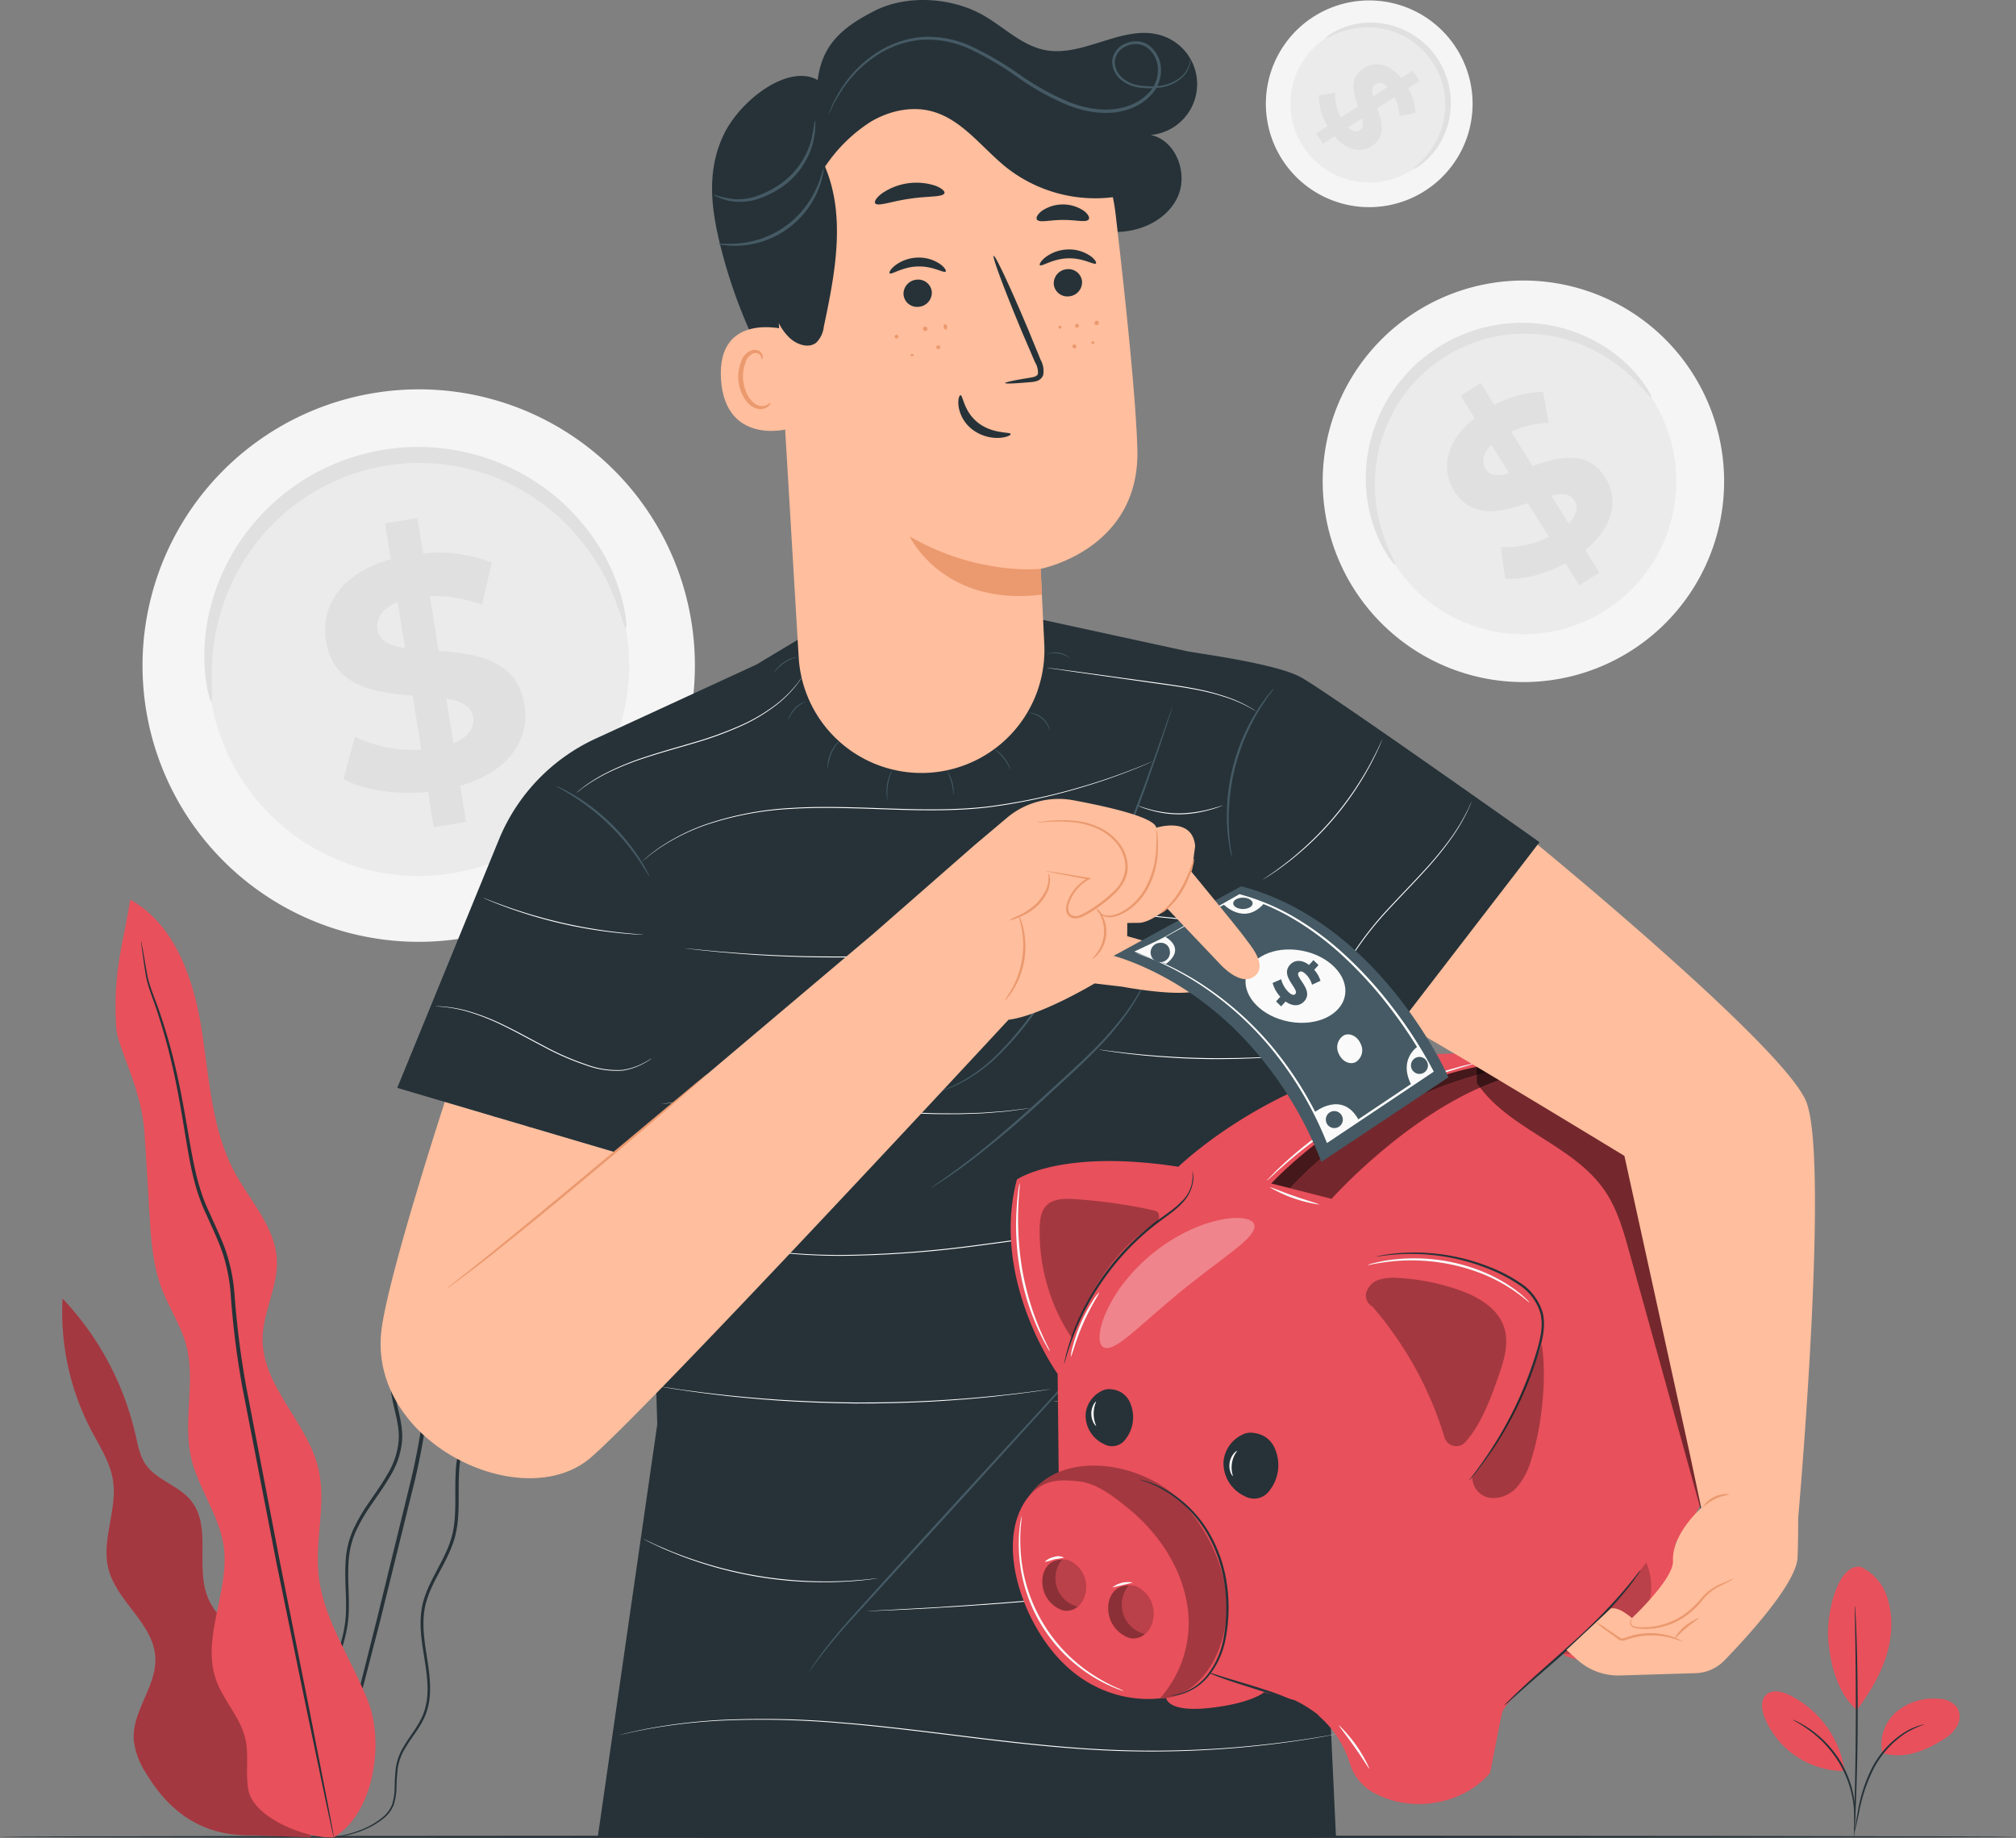 <svg xmlns="http://www.w3.org/2000/svg" width="444.392" height="405.108" viewBox="0 0 444.392 405.108">
  <rect x="0" y="0" width="444.392" height="405.108" fill="#808080" stroke="none"/>
  <title>moneysavings</title>
  <g id="Background_Complete" data-name="Background Complete">
    <g>
      <g>
        <path d="M180.329,183.404a60.881,60.881,0,1,1-68.984-51.352A60.815,60.815,0,0,1,180.329,183.404Z" transform="translate(-27.804 -45.596)" style="fill: #f5f5f5"/>
        <path d="M165.993,185.488a46.396,46.396,0,1,1-52.57-39.135A46.343,46.343,0,0,1,165.993,185.488Z" transform="translate(-27.804 -45.596)" style="fill: #ebebeb"/>
        <path d="M165.773,184.051c-.277.051-.766-1.936-2.016-5.345a49.233,49.233,0,0,0-7.341-13.303,47.507,47.507,0,0,0-7.291-7.46,46.48,46.48,0,0,0-10.138-6.266,45.485,45.485,0,0,0-12.613-3.631,45.032,45.032,0,0,0-6.939-.405,45.336,45.336,0,0,0-14.057,2.494,45.254,45.254,0,0,0-6.378,2.769,45.476,45.476,0,0,0-10.593,7.752,46.436,46.436,0,0,0-7.359,9.375,47.569,47.569,0,0,0-4.277,9.514,49.252,49.252,0,0,0-2.308,15.014c.001,3.63.227,5.664-.052,5.71-.204.041-.896-1.917-1.33-5.636a42.911,42.911,0,0,1,1.278-15.792,46.481,46.481,0,0,1,11.728-20.489,44.88,44.88,0,0,1,5.191-4.584,45.43,45.43,0,0,1,6.078-3.925,47.246,47.246,0,0,1,6.861-3.039,47.54,47.54,0,0,1,15.163-2.691,47.401,47.401,0,0,1,7.487.492,47.303,47.303,0,0,1,13.509,4.109,46.485,46.485,0,0,1,18.067,15.199,42.962,42.962,0,0,1,6.641,14.387C165.955,181.941,165.978,184.017,165.773,184.051Z" transform="translate(-27.804 -45.596)" style="fill: #e0e0e0"/>
      </g>
      <path d="M129.254,218.791l1.279,7.981-7.125,1.139-1.243-7.765c-7.122.701-14.244-.422-18.653-2.859l2.525-9.32a29.16,29.16,0,0,0,14.634,2.846l-1.907-11.9c-8.216-.655-17.473-1.877-19.104-12.067-1.209-7.553,3.239-14.914,14.29-17.998l-1.266-7.91,7.126-1.141,1.243,7.768a32.633,32.633,0,0,1,15.158,2.029l-2.158,9.335a29.582,29.582,0,0,0-11.495-1.961l1.94,12.114c8.204.585,17.32,1.831,18.928,11.876C144.612,208.367,140.223,215.646,129.254,218.791Zm-12.166-30.352-1.622-10.116c-3.638,1.459-4.803,3.766-4.428,6.117C111.439,186.932,113.793,187.945,117.088,188.439Zm15.005,15.21c-.4-2.495-2.682-3.516-5.918-4.097l1.574,9.833C131.187,208.032,132.457,205.929,132.093,203.649Z" transform="translate(-27.804 -45.596)" style="fill: #e0e0e0"/>
    </g>
    <g>
      <g>
        <path d="M401.394,128.666a44.243,44.243,0,1,1-60.716-14.811A44.194,44.194,0,0,1,401.394,128.666Z" transform="translate(-27.804 -45.596)" style="fill: #f5f5f5"/>
        <path d="M392.392,134.124a33.716,33.716,0,1,1-46.27-11.287A33.677,33.677,0,0,1,392.392,134.124Z" transform="translate(-27.804 -45.596)" style="fill: #ebebeb"/>
        <path d="M391.837,133.224c-.171.113-1.061-1.079-2.864-3.005a35.787,35.787,0,0,0-8.683-6.821,34.52,34.52,0,0,0-6.993-2.925,33.771,33.771,0,0,0-8.56-1.32,33.063,33.063,0,0,0-9.469,1.145,32.706,32.706,0,0,0-4.758,1.696,32.943,32.943,0,0,0-8.7,5.653,32.895,32.895,0,0,0-3.483,3.66,33.054,33.054,0,0,0-4.891,8.19,33.741,33.741,0,0,0-2.267,8.359,34.558,34.558,0,0,0-.166,7.579,35.792,35.792,0,0,0,2.71,10.701c1.03,2.429,1.757,3.726,1.584,3.836-.125.085-1.143-1.029-2.488-3.394a31.184,31.184,0,0,1-3.621-10.93,33.78,33.78,0,0,1,2.04-17.034,32.608,32.608,0,0,1,2.174-4.539,33.041,33.041,0,0,1,2.955-4.349,34.332,34.332,0,0,1,3.729-3.978,34.56,34.56,0,0,1,9.384-6.098,34.473,34.473,0,0,1,5.149-1.792,34.379,34.379,0,0,1,10.204-1.079,33.778,33.778,0,0,1,16.397,5.05,31.224,31.224,0,0,1,8.522,7.745C391.361,131.761,391.965,133.143,391.837,133.224Z" transform="translate(-27.804 -45.596)" style="fill: #e0e0e0"/>
      </g>
      <path d="M377.246,166.821l3.118,4.978-4.445,2.781-3.033-4.843c-4.567,2.487-9.651,3.755-13.292,3.373l-.952-6.952a21.19,21.19,0,0,0,10.599-2.243l-4.649-7.422c-5.684,1.89-12.224,3.696-16.204-2.66-2.949-4.711-2.059-10.898,4.461-16.093l-3.089-4.934,4.445-2.783,3.034,4.846a23.715,23.715,0,0,1,10.718-2.938l1.202,6.858a21.498,21.498,0,0,0-8.248,1.946l4.732,7.556c5.655-1.934,12.109-3.683,16.031,2.582C384.569,155.494,383.695,161.608,377.246,166.821Zm-16.743-16.862-3.953-6.31c-2.021,2.007-2.147,3.881-1.229,5.348C356.296,150.552,358.158,150.563,360.503,149.959Zm14.351,5.925c-.975-1.556-2.792-1.593-5.121-1.064l3.841,6.134C375.49,159.074,375.745,157.307,374.855,155.884Z" transform="translate(-27.804 -45.596)" style="fill: #e0e0e0"/>
    </g>
    <g>
      <g>
        <path d="M341.818,87.714a22.781,22.781,0,1,1,7.074-31.393A22.757,22.757,0,0,1,341.818,87.714Z" transform="translate(-27.804 -45.596)" style="fill: #f5f5f5"/>
        <path d="M338.926,83.129A17.361,17.361,0,1,1,344.318,59.205,17.341,17.341,0,0,1,338.926,83.129Z" transform="translate(-27.804 -45.596)" style="fill: #ebebeb"/>
        <path d="M339.385,82.835c-.059-.087.546-.556,1.521-1.502a18.421,18.421,0,0,0,3.433-4.532,17.785,17.785,0,0,0,1.442-3.627,17.39,17.39,0,0,0,.602-4.419,17.022,17.022,0,0,0-.675-4.865,16.847,16.847,0,0,0-.916-2.434,16.966,16.966,0,0,0-2.989-4.428,16.946,16.946,0,0,0-1.916-1.76,17.018,17.018,0,0,0-4.261-2.444,17.378,17.378,0,0,0-4.324-1.091,17.806,17.806,0,0,0-3.903-.017,18.429,18.429,0,0,0-5.484,1.493,10.176,10.176,0,0,1-1.96.85c-.045-.064.519-.598,1.725-1.312a16.054,16.054,0,0,1,5.594-1.964,17.393,17.393,0,0,1,8.788.896,16.799,16.799,0,0,1,2.356,1.078,17.007,17.007,0,0,1,2.266,1.482,17.681,17.681,0,0,1,2.082,1.884,17.796,17.796,0,0,1,3.225,4.776,17.731,17.731,0,0,1,.97,2.635,17.702,17.702,0,0,1,.648,5.244,17.393,17.393,0,0,1-2.451,8.488,16.075,16.075,0,0,1-3.91,4.457A5.102,5.102,0,0,1,339.385,82.835Z" transform="translate(-27.804 -45.596)" style="fill: #e0e0e0"/>
      </g>
      <path d="M321.955,75.628l-2.534,1.65-1.472-2.263,2.466-1.605a12.798,12.798,0,0,1-1.857-6.813l3.571-.553a10.911,10.911,0,0,0,1.251,5.436l3.779-2.461c-1.025-2.909-2.014-6.26,1.222-8.366,2.399-1.561,5.592-1.159,8.326,2.151l2.512-1.635,1.473,2.263-2.467,1.606a12.209,12.209,0,0,1,1.61,5.491l-3.52.681a11.068,11.068,0,0,0-1.076-4.229l-3.847,2.505c1.047,2.894,2.006,6.201-1.184,8.277C327.854,79.295,324.698,78.901,321.955,75.628Zm8.53-8.773,3.213-2.092c-1.052-1.022-2.018-1.07-2.765-.584C330.141,64.694,330.152,65.653,330.485,66.855Zm-2.92,7.442c.792-.516.795-1.452.501-2.646l-3.123,2.033C325.928,74.653,326.84,74.768,327.564,74.297Z" transform="translate(-27.804 -45.596)" style="fill: #e0e0e0"/>
    </g>
  </g>
  <g id="Desk">
    <path d="M472.196,450.443c0,.144-99.488.26-222.185.26-122.739,0-222.207-.117-222.207-.26s99.467-.26,222.207-.26C372.707,450.183,472.196,450.3,472.196,450.443Z" transform="translate(-27.804 -45.596)" style="fill: #263238"/>
  </g>
  <g id="Plants">
    <g>
      <path d="M87.257,419.739c1.129-4.374-1.739-8.765-4.954-11.939-3.215-3.174-7.059-6.016-8.731-10.213-2.71-6.798.933-15.6-3.691-21.272-2.72-3.337-7.598-4.453-10.012-8.018-1.266-1.87-1.676-4.168-2.174-6.37a64.704,64.704,0,0,0-16.091-30.111,56.143,56.143,0,0,0,6.313,29.02c1.873,3.566,4.172,7.043,4.793,11.023,1.008,6.463-2.6,13.12-1.012,19.466,1.815,7.257,9.967,12.114,10.354,19.585.327,6.316-5.178,11.859-4.768,18.17a17.043,17.043,0,0,0,2.81,7.489c4.884,8.118,12.057,13.71,22.931,13.528l13.318.466Z" transform="translate(-27.804 -45.596)" style="fill: #e8505b"/>
      <g style="opacity: 0.3">
        <path d="M87.257,419.739c1.129-4.374-1.739-8.765-4.954-11.939-3.215-3.174-7.059-6.016-8.731-10.213-2.71-6.798.933-15.6-3.691-21.272-2.72-3.337-7.598-4.453-10.012-8.018-1.266-1.87-1.676-4.168-2.174-6.37a64.704,64.704,0,0,0-16.091-30.111,56.143,56.143,0,0,0,6.313,29.02c1.873,3.566,4.172,7.043,4.793,11.023,1.008,6.463-2.6,13.12-1.012,19.466,1.815,7.257,9.967,12.114,10.354,19.585.327,6.316-5.178,11.859-4.768,18.17a17.043,17.043,0,0,0,2.81,7.489c4.884,8.118,12.057,13.71,22.931,13.528l13.318.466Z" transform="translate(-27.804 -45.596)"/>
      </g>
      <g>
        <g>
          <path d="M99.039,450.474a10.633,10.633,0,0,0,3.667-.079,22.286,22.286,0,0,0,4.328-1.089,18.338,18.338,0,0,0,5.345-2.928,7.454,7.454,0,0,0,2.199-2.93,13.786,13.786,0,0,0,.627-3.979,38.592,38.592,0,0,1,.311-4.308,11.88,11.88,0,0,1,1.627-4.283c1.571-2.759,4.178-5.37,5.02-9.115.911-3.684.258-7.67-.362-11.674-.619-3.994-1.217-8.35.311-12.512,1.429-4.165,4.349-7.925,5.809-12.621,1.454-4.743.776-9.844,1.083-14.874a19.741,19.741,0,0,1,1.736-7.395c1.077-2.357,2.572-4.581,3.739-7.063,2.364-5.017,2.781-10.704,3.428-16.277q.473-4.212.955-8.51a41.681,41.681,0,0,1,1.48-8.517,75.137,75.137,0,0,1,3.186-8.242,27.352,27.352,0,0,0,1.546-4.305,43.246,43.246,0,0,0,.43-4.58,53.971,53.971,0,0,0-.355-9.219c-.362-3.074-.916-6.121-1.247-9.201-.02-.182-.041-.364-.06-.531l-.069-.613-.545.273a20.577,20.577,0,0,0-7.17,6.051,32.64,32.64,0,0,0-4.405,8.118c-2.225,5.722-3.026,11.719-4.147,17.441-1.095,5.722-2.538,11.351-5.472,16.107-1.459,2.372-3.225,4.537-4.77,6.851a18.827,18.827,0,0,0-3.305,7.59c-.788,5.634,2.316,10.582,1.67,15.571a17.275,17.275,0,0,1-2.429,6.912c-1.209,2.128-2.631,4.101-3.979,6.085a39.085,39.085,0,0,0-3.575,6.145,19.471,19.471,0,0,0-1.636,6.677c-.325,4.491.312,8.752-.016,12.774a29.399,29.399,0,0,1-3.287,10.946c-1.611,3.277-3.403,6.24-4.904,9.113a46.737,46.737,0,0,0-2.019,4.244,20.871,20.871,0,0,0-1.169,4.21,26.578,26.578,0,0,0-.098,7.602,19.15,19.15,0,0,0,3.81,9.694,9.211,9.211,0,0,0,1.078,1.167,5.319,5.319,0,0,0,.874.743c.497.366.762.534.762.534a16.85,16.85,0,0,1-2.579-2.55,19.28,19.28,0,0,1-3.615-9.629,26.436,26.436,0,0,1,.17-7.492,20.54,20.54,0,0,1,1.178-4.111c.567-1.374,1.271-2.768,2.031-4.188,1.513-2.848,3.324-5.799,4.97-9.096a29.9,29.9,0,0,0,3.402-11.139c.35-4.108-.269-8.383.071-12.769a18.805,18.805,0,0,1,1.605-6.452,38.476,38.476,0,0,1,3.534-6.022c1.348-1.97,2.785-3.951,4.029-6.123a17.994,17.994,0,0,0,2.541-7.195c.642-5.314-2.439-10.295-1.638-15.532a18.075,18.075,0,0,1,3.193-7.261c1.521-2.271,3.296-4.438,4.799-6.87,3.026-4.893,4.493-10.63,5.599-16.375,1.132-5.758,1.934-11.691,4.119-17.295a31.812,31.812,0,0,1,4.29-7.904,19.727,19.727,0,0,1,6.868-5.801l-.614-.34c.019.169.04.353.06.537.335,3.116.891,6.17,1.249,9.207a53.169,53.169,0,0,1,.353,9.078,43.51,43.51,0,0,1-.409,4.443,26.814,26.814,0,0,1-1.494,4.152,75.718,75.718,0,0,0-3.21,8.333,42.382,42.382,0,0,0-1.5,8.658q-.477,4.301-.945,8.517c-.636,5.597-1.054,11.191-3.33,16.035-1.125,2.411-2.617,4.641-3.726,7.075a20.5,20.5,0,0,0-1.785,7.668c-.29,5.14.378,10.164-1.012,14.717-1.381,4.532-4.286,8.312-5.754,12.609-1.571,4.342-.92,8.84-.285,12.822.643,4.01,1.289,7.913.431,11.454-.77,3.578-3.302,6.165-4.905,9.002a12.326,12.326,0,0,0-1.652,4.454,38.508,38.508,0,0,0-.28,4.36,13.505,13.505,0,0,1-.568,3.871,7.134,7.134,0,0,1-2.066,2.803,18.277,18.277,0,0,1-5.217,2.942,22.951,22.951,0,0,1-4.267,1.158,17.085,17.085,0,0,1-2.709.262C99.358,450.464,99.039,450.474,99.039,450.474Z" transform="translate(-27.804 -45.596)" style="fill: #263238"/>
          <path d="M141.121,293.575a1.557,1.557,0,0,0-.129.402c-.078.319-.175.713-.294,1.199-.262,1.049-.575,2.633-1.077,4.611-.523,1.972-1.731,4.205-2.765,6.956-1.074,2.729-2.163,5.893-3.166,9.447-1.016,3.551-1.917,7.496-2.857,11.721-.971,4.217-1.94,8.741-4.263,13.007-1.092,2.163-2.321,4.353-3.297,6.748a31.42,31.42,0,0,0-1.918,7.642,154.544,154.544,0,0,1-2.871,16.113c-2.67,10.915-5.214,21.309-7.53,30.775-2.372,9.433-4.51,17.933-6.311,25.099-1.753,7.101-3.178,12.87-4.183,16.939q-.695,2.929-1.095,4.616c-.107.489-.194.885-.264,1.206a1.567,1.567,0,0,0-.062.418,1.552,1.552,0,0,0,.146-.396c.092-.315.206-.705.346-1.185.304-1.112.722-2.641,1.251-4.576,1.068-4.053,2.583-9.8,4.447-16.872,1.853-7.153,4.05-15.638,6.489-25.053,2.338-9.468,4.905-19.865,7.601-30.782a152.379,152.379,0,0,0,2.866-16.179,30.733,30.733,0,0,1,1.846-7.458c.941-2.334,2.151-4.513,3.243-6.699,2.343-4.347,3.319-9.007,4.252-13.208.912-4.236,1.774-8.169,2.747-11.713.96-3.546,2.003-6.705,3.029-9.437.98-2.742,2.149-5.001,2.639-7.04.461-2.027.715-3.594.924-4.663.085-.493.155-.893.211-1.217A1.574,1.574,0,0,0,141.121,293.575Z" transform="translate(-27.804 -45.596)" style="fill: #263238"/>
        </g>
        <g>
          <path d="M101.392,450.564c8.699-5.171,11.193-20.475,7.565-29.922-3.629-9.447-9.98-18.078-10.96-28.151-.753-7.743,1.782-15.689-.021-23.257-2.433-10.213-12.405-18.123-12.29-28.622.064-5.891,3.416-11.433,3.149-17.317-.327-7.218-5.867-12.945-9.299-19.303-5.252-9.733-5.598-21.24-7.394-32.153-1.796-10.913-5.955-22.6-15.626-27.963-1.428,9.265-3.867,15.61-3.101,28.162.275,4.508,5.511,13.137,6.224,23.015.426,5.905.721,11.818,1.082,17.727.351,5.75.724,11.605,2.785,16.985,1.579,4.122,4.117,7.867,5.29,12.123,2.206,8.007-.693,16.679,1.089,24.792,1.509,6.873,6.266,12.788,7.238,19.757,1.365,9.792-4.972,19.966-1.728,29.306,1.61,4.635,5.422,8.356,6.504,13.142.84,3.713-.076,7.644.685,11.374,1.225,6.01,12.687,10.677,18.809,10.306" transform="translate(-27.804 -45.596)" style="fill: #e8505b"/>
          <path d="M58.914,253.073a2.375,2.375,0,0,0,.038.523c.05.389.115.891.196,1.522.2,1.338.424,3.303.876,5.843.486,2.555,1.802,5.431,2.854,8.899,1.11,3.457,2.214,7.447,3.19,11.912.993,4.463,1.823,9.403,2.695,14.72.901,5.277,1.822,11.11,4.459,16.644,1.22,2.781,2.589,5.564,3.616,8.529a38.291,38.291,0,0,1,1.835,9.4,189.711,189.711,0,0,0,2.551,20.265c2.664,13.728,5.202,26.803,7.512,38.704,2.435,11.854,4.628,22.534,6.475,31.525,1.865,8.925,3.378,16.167,4.438,21.238.533,2.46.951,4.391,1.249,5.766.143.62.258,1.113.346,1.495a2.399,2.399,0,0,0,.146.503,2.37,2.37,0,0,0-.061-.521c-.067-.387-.154-.885-.263-1.512-.26-1.382-.626-3.324-1.092-5.798-.996-5.085-2.418-12.344-4.171-21.293-1.796-9.001-3.928-19.693-6.295-31.562-2.288-11.898-4.802-24.969-7.441-38.693a191.999,191.999,0,0,1-2.56-20.198A38.982,38.982,0,0,0,77.612,321.4c-1.059-3.028-2.447-5.823-3.667-8.581-2.622-5.453-3.543-11.149-4.481-16.445-.901-5.307-1.77-10.261-2.804-14.734-1.018-4.476-2.168-8.472-3.326-11.928-1.105-3.48-2.462-6.331-2.984-8.821-.495-2.494-.778-4.479-1.031-5.8-.116-.626-.208-1.123-.28-1.509A2.387,2.387,0,0,0,58.914,253.073Z" transform="translate(-27.804 -45.596)" style="fill: #263238"/>
        </g>
      </g>
    </g>
    <g>
      <path d="M437.993,390.966a11.131,11.131,0,0,1,5.769,6.534,19.651,19.651,0,0,1,.766,8.852c-.651,5.744-3.915,11.543-7.429,16.133-4.837-4.221-5.95-11.586-6.28-15.357-.521-5.961,2.156-17.05,7.174-16.162" transform="translate(-27.804 -45.596)" style="fill: #e8505b"/>
      <path d="M442.721,431.965a9.496,9.496,0,0,1,3.069-9.028,12.612,12.612,0,0,1,9.302-2.905,5.311,5.311,0,0,1,4.083,1.833,4.062,4.062,0,0,1,.063,4.116,8.236,8.236,0,0,1-3.047,3.001c-4.191,2.63-8.73,4.405-13.469,2.983" transform="translate(-27.804 -45.596)" style="fill: #e8505b"/>
      <path d="M436.518,449.578a6.722,6.722,0,0,1,.172-1.179c.152-.83.349-1.902.585-3.19a33.335,33.335,0,0,1,3.292-10.191,20.402,20.402,0,0,1,7.313-7.772,13.848,13.848,0,0,1,2.982-1.319,8.405,8.405,0,0,1,.859-.218.872.872,0,0,1,.307-.043,21.684,21.684,0,0,0-3.995,1.834,21.064,21.064,0,0,0-7.1,7.722,35.894,35.894,0,0,0-3.368,10.047c-.293,1.337-.531,2.42-.716,3.164A6.296,6.296,0,0,1,436.518,449.578Z" transform="translate(-27.804 -45.596)" style="fill: #263238"/>
      <path d="M436.7,399.591a2.415,2.415,0,0,1,.059.515c.023.383.052.873.088,1.481.069,1.286.144,3.148.218,5.449.149,4.603.266,10.964.236,17.991-.032,7.029-.204,13.39-.393,17.992-.094,2.301-.185,4.162-.266,5.447-.041.607-.075,1.097-.101,1.48a2.4,2.4,0,0,1-.064.514,2.421,2.421,0,0,1-.021-.518c.006-.383.013-.874.022-1.483.033-1.339.077-3.188.132-5.45.113-4.602.238-10.959.27-17.984.029-7.022-.041-13.38-.114-17.983-.035-2.262-.064-4.111-.085-5.451-.004-.608-.007-1.1-.009-1.483A2.428,2.428,0,0,1,436.7,399.591Z" transform="translate(-27.804 -45.596)" style="fill: #263238"/>
      <path d="M434.352,435.462a22.217,22.217,0,0,0-12.131-16.274c-1.616-.774-3.727-1.28-5.056-.078-1.331,1.204-1.033,3.366-.382,5.038A18.98,18.98,0,0,0,434.238,435.934" transform="translate(-27.804 -45.596)" style="fill: #e8505b"/>
      <path d="M423.005,424.637a5.705,5.705,0,0,1,1.026.448,10.783,10.783,0,0,1,1.16.618c.434.271.96.536,1.476.926a19.489,19.489,0,0,1,1.689,1.271,21.879,21.879,0,0,1,1.798,1.634,24.691,24.691,0,0,1,3.416,4.389,24.193,24.193,0,0,1,2.251,5.088,21.082,21.082,0,0,1,.568,2.363,17.967,17.967,0,0,1,.29,2.095,16.445,16.445,0,0,1,.081,1.742,10,10,0,0,1-.039,1.314,5.697,5.697,0,0,1-.124,1.113c-.095-.004.07-1.598-.212-4.138a19.206,19.206,0,0,0-.336-2.058,22.164,22.164,0,0,0-.596-2.316,25.166,25.166,0,0,0-2.241-4.987,25.705,25.705,0,0,0-3.333-4.335,23.01,23.01,0,0,0-1.745-1.637c-.555-.507-1.126-.911-1.636-1.295C424.419,425.381,422.963,424.718,423.005,424.637Z" transform="translate(-27.804 -45.596)" style="fill: #263238"/>
    </g>
  </g>
  <g id="Character">
    <g>
      <g>
        <g>
          <path d="M367.162,231.209s-46.691-33.088-52.604-36.342c-5.633-3.099-23.496-5.352-25.102-5.742l-31.988-6.955-48.877,1.461-14.02,8.43-35.474,16.339a42.052,42.052,0,0,0-21.322,22.258l-22.405,54.71,55.588,16.442,1.73,57.71L159.576,450.443H322.298l-8.188-174.257,16.939,3.729Z" transform="translate(-27.804 -45.596)" style="fill: #263238"/>
          <path d="M171.989,278.568s-.584.431-1.719,1.089a14.197,14.197,0,0,1-5.195,1.903,19.386,19.386,0,0,1-8.112-1.176,58.517,58.517,0,0,1-9.241-4.019c-3.172-1.651-6.138-3.325-8.924-4.669a49.505,49.505,0,0,0-7.617-3.044,29.572,29.572,0,0,0-5.416-1.102c-.65-.068-1.157-.103-1.501-.114-.344-.019-.525-.04-.525-.04a15.37,15.37,0,0,1,2.034.073,28.163,28.163,0,0,1,5.449,1.041,48.348,48.348,0,0,1,7.66,3.012c2.798,1.339,5.769,3.009,8.937,4.657a59.487,59.487,0,0,0,9.204,4.02,19.431,19.431,0,0,0,8.036,1.213,14.458,14.458,0,0,0,5.174-1.827c.571-.319,1.01-.575,1.302-.757C171.828,278.652,171.989,278.568,171.989,278.568Z" transform="translate(-27.804 -45.596)" style="fill: #fff"/>
          <path d="M169.619,251.612s-.128.006-.37-.004c-.305-.015-.653-.031-1.06-.051-.92-.043-2.25-.145-3.889-.307a102.321,102.321,0,0,1-25.033-5.76c-1.545-.57-2.786-1.06-3.632-1.423-.374-.16-.695-.297-.975-.417-.222-.098-.334-.159-.334-.159s.123.035.35.12c.284.11.61.235.989.381.855.34,2.102.808,3.652,1.36a110.459,110.459,0,0,0,24.999,5.752c1.635.181,2.962.305,3.879.373.405.034.753.064,1.056.09C169.493,251.589,169.619,251.612,169.619,251.612Z" transform="translate(-27.804 -45.596)" style="fill: #fff"/>
          <path d="M204.586,194.867a21.122,21.122,0,0,1-1.296,1.822,25.521,25.521,0,0,1-4.336,4.283,38.397,38.397,0,0,1-7.757,4.642,78.809,78.809,0,0,1-10.404,3.797c-3.768,1.115-7.377,2.105-10.607,3.17a61.994,61.994,0,0,0-8.378,3.345,36.958,36.958,0,0,0-5.221,3.114c-.597.402-1.015.775-1.322.996-.3.231-.465.344-.465.344s.589-.539,1.739-1.406a35.11,35.11,0,0,1,5.202-3.18,60.446,60.446,0,0,1,8.384-3.395c3.233-1.077,6.843-2.073,10.607-3.187a80.378,80.378,0,0,0,10.384-3.771,38.907,38.907,0,0,0,7.746-4.583,26.427,26.427,0,0,0,4.363-4.218c.478-.538.768-1.019,1.006-1.313C204.459,195.022,204.586,194.867,204.586,194.867Z" transform="translate(-27.804 -45.596)" style="fill: #fff"/>
          <path d="M304.636,202.324s-.149-.074-.423-.231c-.276-.152-.666-.406-1.202-.674a30.609,30.609,0,0,0-4.644-2.012,51.532,51.532,0,0,0-7.274-1.867c-2.78-.531-5.869-.942-9.107-1.396-6.44-.912-12.266-1.736-16.587-2.348-2.059-.301-3.756-.55-5.023-.735-.542-.084-.992-.153-1.364-.21-.312-.05-.474-.087-.474-.087s.166.009.479.046c.373.047.825.103,1.37.172,1.27.169,2.969.395,5.032.67,4.322.596,10.152,1.399,16.595,2.288,3.238.453,6.329.871,9.115,1.414a50.023,50.023,0,0,1,7.287,1.916,28.794,28.794,0,0,1,4.634,2.08A18.509,18.509,0,0,1,304.636,202.324Z" transform="translate(-27.804 -45.596)" style="fill: #fff"/>
          <path d="M281.974,213.362s-.37.174-1.084.486c-.71.32-1.768.766-3.142,1.315-2.749,1.09-6.763,2.594-11.842,4.08a129.281,129.281,0,0,1-18.135,4.003c-6.929,1.063-14.659,1.065-22.716.797-8.064-.263-15.754-.614-22.732-.175a70.167,70.167,0,0,0-18.198,3.321,45.016,45.016,0,0,0-11.193,5.489c-1.197.865-2.12,1.546-2.704,2.062-.599.496-.922.749-.922.749s.303-.274.894-.781c.576-.526,1.492-1.219,2.685-2.096a44.421,44.421,0,0,1,11.192-5.562,69.81,69.81,0,0,1,18.233-3.373c6.991-.451,14.689-.104,22.75.158,8.056.268,15.766.272,22.683-.778a130.965,130.965,0,0,0,18.12-3.955c5.079-1.466,9.097-2.948,11.854-4.014,1.377-.537,2.44-.971,3.155-1.278C281.592,213.51,281.974,213.362,281.974,213.362Z" transform="translate(-27.804 -45.596)" style="fill: #fff"/>
          <path d="M297.315,223.144a.7.7,0,0,1-.179.082c-.169.062-.342.127-.526.195-.457.171-1.129.386-1.967.629a26.174,26.174,0,0,1-6.729,1.03,23.337,23.337,0,0,1-6.737-.968c-.835-.253-1.504-.48-1.956-.664-.182-.073-.354-.142-.521-.209a.099.099,0,1,1,.015-.039l.533.172c.459.16,1.133.365,1.968.599a24.887,24.887,0,0,0,6.695.901,28.202,28.202,0,0,0,6.692-.964c.839-.224,1.516-.417,1.98-.564l.538-.158A.705.705,0,0,1,297.315,223.144Z" transform="translate(-27.804 -45.596)" style="fill: #fff"/>
          <path d="M265.769,251.436s-4.796,1.013-12.631,2.181c-3.916.59-8.597,1.175-13.808,1.694-5.213.493-10.957.909-16.997,1.139-6.042.209-11.803.21-17.039.096-5.236-.14-9.947-.384-13.895-.689-7.899-.597-12.755-1.26-12.755-1.26s.306.018.886.073q.938.093,2.537.251c2.201.233,5.394.51,9.342.789,3.948.286,8.657.514,13.889.644,5.233.103,10.989.096,17.026-.113,6.035-.229,11.775-.639,16.986-1.122,5.208-.508,9.888-1.078,13.805-1.649,3.918-.564,7.082-1.072,9.261-1.464q1.584-.274,2.513-.434C265.465,251.477,265.769,251.436,265.769,251.436Z" transform="translate(-27.804 -45.596)" style="fill: #fff"/>
          <path d="M304.934,248.598s-.125.016-.363.025c-.301.009-.644.019-1.043.031-.906.025-2.216.038-3.837.035-3.239-.009-7.718-.126-12.646-.548-4.929-.427-9.362-1.09-12.55-1.666-1.594-.289-2.881-.541-3.766-.734-.39-.086-.725-.159-1.019-.223-.232-.053-.352-.092-.352-.092s.126.011.361.051c.296.053.633.114,1.026.185.989.175,2.257.4,3.775.669,3.192.538,7.621,1.177,12.543,1.603,4.92.422,9.393.562,12.629.609,1.542.013,2.829.023,3.834.031.399.003.742.006,1.043.009C304.809,248.585,304.934,248.598,304.934,248.598Z" transform="translate(-27.804 -45.596)" style="fill: #fff"/>
          <path d="M254.976,289.824s-.281.051-.82.129q-.879.122-2.358.328c-1.024.148-2.277.321-3.744.415-1.465.1-3.129.307-4.979.337-1.848.063-3.872.166-6.047.129-1.087-.008-2.212.007-3.37-.02q-1.737-.057-3.57-.117c-4.885-.198-10.248-.567-15.867-1.059-5.622-.473-10.973-.963-15.849-1.286-4.875-.304-9.273-.508-12.967-.455q-1.383.009-2.635.017-1.243.061-2.347.116c-1.466.062-2.728.128-3.754.257q-1.486.147-2.368.234c-.542.051-.828.068-.828.068s.282-.044.823-.109q.882-.102,2.365-.273c1.026-.142,2.288-.219,3.756-.293q1.104-.062,2.349-.132,1.252-.015,2.638-.031c3.699-.072,8.102.117,12.981.41,4.88.312,10.233.797,15.854,1.27,5.617.491,10.976.867,15.857,1.075q1.83.064,3.567.125c1.157.03,2.28.019,3.366.03,2.172.045,4.194-.049,6.04-.103,1.848-.021,3.51-.217,4.975-.306,1.466-.083,2.72-.244,3.744-.38q1.483-.182,2.362-.289C254.69,289.847,254.976,289.824,254.976,289.824Z" transform="translate(-27.804 -45.596)" style="fill: #fff"/>
          <path d="M313.85,278.084s-.152.028-.443.061c-.352.037-.772.082-1.274.135-1.106.118-2.711.253-4.696.387-3.97.271-9.47.467-15.541.31-6.073-.163-11.556-.647-15.506-1.127-1.975-.238-3.571-.457-4.669-.633-.498-.08-.915-.146-1.265-.202-.289-.048-.439-.084-.439-.084s.154.008.445.043c.351.045.77.099,1.27.163,1.102.151,2.699.348,4.675.567,3.951.441,9.428.902,15.495,1.065,6.064.156,11.558-.016,15.527-.249,1.985-.115,3.59-.228,4.698-.321.503-.038.924-.07,1.277-.096C313.695,278.084,313.85,278.084,313.85,278.084Z" transform="translate(-27.804 -45.596)" style="fill: #fff"/>
          <path d="M314.558,314.424s-.504-.023-1.461-.086c-.958-.046-2.365-.2-4.186-.249-3.637-.186-8.914-.228-15.418.094-6.505.311-14.226,1.088-22.764,2.213-8.539,1.113-17.896,2.576-27.756,3.846a241.897,241.897,0,0,1-27.943,2.127,128.332,128.332,0,0,1-22.81-1.654,91.129,91.129,0,0,1-14.95-3.772c-.87-.272-1.625-.563-2.275-.828q-.967-.382-1.65-.652c-.891-.354-1.355-.549-1.355-.549s.475.169,1.371.51q.686.262,1.657.633c.652.259,1.408.543,2.28.809a93.018,93.018,0,0,0,14.949,3.704,129.338,129.338,0,0,0,22.784,1.607,244.246,244.246,0,0,0,27.918-2.142c9.856-1.27,19.214-2.727,27.758-3.83,8.542-1.115,16.27-1.877,22.781-2.17a152.754,152.754,0,0,1,15.429-.028C312.553,314.209,314.558,314.424,314.558,314.424Z" transform="translate(-27.804 -45.596)" style="fill: #fff"/>
          <path d="M259.57,351.758s-4.808.82-12.646,1.657c-3.918.427-8.596.808-13.798,1.106-5.203.268-10.932.436-16.945.404-6.016-.054-11.742-.303-16.942-.646-5.198-.372-9.871-.82-13.782-1.303-7.825-.95-12.62-1.838-12.62-1.838s.303.032.877.114q.928.136,2.51.367c1.089.167,2.422.363,3.975.555,1.552.198,3.316.452,5.275.655,3.911.464,8.582.897,13.778,1.258,5.197.332,10.919.575,16.93.629,6.009.032,11.733-.129,16.933-.387,5.199-.287,9.876-.653,13.793-1.061,1.962-.175,3.729-.405,5.284-.58,1.555-.171,2.891-.347,3.983-.498q1.585-.209,2.515-.331C259.266,351.786,259.57,351.758,259.57,351.758Z" transform="translate(-27.804 -45.596)" style="fill: #fff"/>
          <path d="M313.956,344.599s-.181.067-.532.175c-.407.123-.915.277-1.537.465-1.335.404-3.276.953-5.685,1.597-4.816,1.292-11.522,2.892-19.006,4.267-7.488,1.369-14.326,2.252-19.287,2.753-2.48.252-4.49.428-5.881.523-.648.045-1.177.081-1.601.111-.366.023-.559.025-.559.025s.191-.03.556-.066c.423-.04.952-.089,1.598-.15,1.388-.12,3.396-.319,5.872-.589,4.954-.538,11.783-1.443,19.265-2.812,7.478-1.375,14.184-2.951,19.006-4.205,2.412-.626,4.359-1.153,5.7-1.533.626-.173,1.138-.314,1.547-.427C313.767,344.639,313.956,344.599,313.956,344.599Z" transform="translate(-27.804 -45.596)" style="fill: #fff"/>
          <path d="M221.423,393.454a72.662,72.662,0,0,1-7.782.764c-2.414.136-5.296.147-8.49.01a87.896,87.896,0,0,1-20.474-3.427c-3.065-.911-5.787-1.859-8.024-2.774a72.68,72.68,0,0,1-7.109-3.256s.175.068.498.216c.376.175.842.391,1.41.655.609.292,1.357.641,2.244,1.006.884.371,1.877.826,3.011,1.242,2.241.896,4.962,1.828,8.024,2.727a90.088,90.088,0,0,0,20.43,3.42c3.187.147,6.063.152,8.474.035,1.207-.024,2.294-.131,3.251-.194.958-.057,1.779-.142,2.45-.221.624-.065,1.135-.118,1.547-.161C221.236,393.461,221.423,393.454,221.423,393.454Z" transform="translate(-27.804 -45.596)" style="fill: #fff"/>
          <path d="M317.623,390.903s-.341.067-.995.174c-.694.111-1.649.265-2.859.459-2.483.399-6.081.94-10.532,1.575-8.901,1.273-21.226,2.85-34.879,4.207-13.659,1.351-26.054,2.225-35.032,2.725-4.489.251-8.123.427-10.636.523-1.224.047-2.19.084-2.893.111-.661.023-1.009.025-1.009.025s.346-.03,1.007-.067c.702-.037,1.668-.087,2.891-.15,2.554-.142,6.174-.342,10.631-.589,8.974-.537,21.365-1.434,35.02-2.785,13.65-1.357,25.974-2.91,34.879-4.146,4.418-.633,8.008-1.147,10.54-1.51,1.212-.178,2.169-.318,2.865-.42C317.277,390.942,317.623,390.903,317.623,390.903Z" transform="translate(-27.804 -45.596)" style="fill: #fff"/>
          <path d="M322.864,427.732s-2.187.456-6.172,1.107c-3.985.647-9.777,1.459-16.974,2.056a221.375,221.375,0,0,1-25.347.62c-9.547-.306-20-1.371-30.931-2.713-10.936-1.338-21.346-2.694-30.861-3.437a198.842,198.842,0,0,0-25.326-.563,126.623,126.623,0,0,0-16.966,1.939c-1.982.381-3.516.7-4.548.953-1.036.236-1.583.35-1.583.35s.54-.141,1.573-.391c1.03-.266,2.562-.598,4.542-.991a123.737,123.737,0,0,1,16.973-2.007,196.749,196.749,0,0,1,25.348.518c9.523.734,19.937,2.083,30.871,3.422,10.929,1.342,21.375,2.411,30.912,2.728a224.061,224.061,0,0,0,25.329-.575c7.194-.578,12.986-1.367,16.973-1.989,1.993-.319,3.54-.571,4.586-.761C322.312,427.817,322.864,427.732,322.864,427.732Z" transform="translate(-27.804 -45.596)" style="fill: #fff"/>
          <path d="M352.196,222.257s-.289.794-.939,2.175a40.037,40.037,0,0,1-3.266,5.573,72.207,72.207,0,0,1-6.02,7.454c-2.417,2.678-5.199,5.504-8.022,8.556a73.288,73.288,0,0,0-7.297,9.148,38.283,38.283,0,0,0-4.297,8.508,26.331,26.331,0,0,0-1.385,6.276c-.103.755-.069,1.35-.104,1.749-.017.401-.037.612-.037.612a21.741,21.741,0,0,1,.06-2.368,25.545,25.545,0,0,1,1.327-6.316,37.871,37.871,0,0,1,4.276-8.566,72.169,72.169,0,0,1,7.304-9.184c2.827-3.056,5.612-5.876,8.033-8.544a74.198,74.198,0,0,0,6.042-7.409,42.188,42.188,0,0,0,3.314-5.525c.358-.673.568-1.228.746-1.587C352.098,222.445,352.196,222.257,352.196,222.257Z" transform="translate(-27.804 -45.596)" style="fill: #fff"/>
          <path d="M306.138,239.487s.113-.091.34-.248c.279-.19.607-.412.995-.677.872-.574,2.103-1.456,3.583-2.592,1.487-1.13,3.188-2.564,5.003-4.237a69.407,69.407,0,0,0,10.395-12.196c1.364-2.057,2.511-3.965,3.391-5.612.887-1.642,1.563-2.996,1.992-3.949.199-.425.367-.784.51-1.09.119-.248.191-.374.191-.374a53.934,53.934,0,0,1-2.563,5.483c-.865,1.659-2.002,3.58-3.361,5.648a67.258,67.258,0,0,1-10.424,12.23c-1.827,1.67-3.543,3.096-5.044,4.213A53.97,53.97,0,0,1,306.138,239.487Z" transform="translate(-27.804 -45.596)" style="fill: #fff"/>
          <g>
            <g>
              <path d="M234.67,286.251a1.063,1.063,0,0,1,.241-.111c.19-.073.427-.165.722-.279.644-.218,1.56-.624,2.728-1.164a35.953,35.953,0,0,0,8.849-6.293,70.112,70.112,0,0,0,10.132-12.57,177.921,177.921,0,0,0,9.874-17.204,298.741,298.741,0,0,0,14.019-33.221c1.577-4.341,2.799-7.874,3.655-10.312.419-1.191.749-2.129.988-2.807.11-.296.198-.535.269-.726a1.043,1.043,0,0,1,.108-.242,1.056,1.056,0,0,1-.059.258c-.058.195-.131.439-.222.742-.217.684-.517,1.633-.898,2.837-.799,2.457-1.971,6.009-3.506,10.369a277.919,277.919,0,0,1-13.906,33.329,172.085,172.085,0,0,1-9.935,17.231A68.873,68.873,0,0,1,247.452,278.663a34.826,34.826,0,0,1-9.008,6.21,25.53,25.53,0,0,1-2.778,1.083c-.302.095-.545.171-.739.232A1.029,1.029,0,0,1,234.67,286.251Z" transform="translate(-27.804 -45.596)" style="fill: #455a64"/>
              <path d="M232.995,307.41a3.53,3.53,0,0,1,.546-.416c.41-.283.947-.654,1.615-1.116,1.397-.975,3.407-2.403,5.823-4.258,4.851-3.686,11.217-9.197,18.065-15.491,3.434-3.14,6.724-6.109,9.569-8.954a74.074,74.074,0,0,0,7.055-8.007,44.244,44.244,0,0,0,3.861-6.066c.418-.742.679-1.35.885-1.748a3.548,3.548,0,0,1,.329-.603,3.496,3.496,0,0,1-.236.644c-.177.413-.411,1.036-.804,1.795a39.936,39.936,0,0,1-3.75,6.187,70.385,70.385,0,0,1-7.013,8.122c-2.839,2.876-6.125,5.859-9.559,8.999a236.811,236.811,0,0,1-18.189,15.404c-2.449,1.823-4.495,3.21-5.928,4.137-.716.465-1.285.805-1.669,1.039A3.532,3.532,0,0,1,232.995,307.41Z" transform="translate(-27.804 -45.596)" style="fill: #455a64"/>
              <path d="M206.014,414.318a.97.97,0,0,1,.12-.225c.104-.168.233-.377.393-.635.352-.554.892-1.357,1.613-2.375,1.449-2.029,3.68-4.872,6.624-8.218,5.925-6.656,14.229-15.727,23.378-25.774,9.171-10.008,17.472-19.065,23.512-25.656,3.006-3.244,5.447-5.88,7.168-7.736q1.25-1.325,1.967-2.086c.212-.217.383-.393.521-.534a.959.959,0,0,1,.19-.17.976.976,0,0,1-.152.205c-.128.15-.287.337-.484.568q-.69.781-1.898,2.15c-1.692,1.882-4.093,4.554-7.05,7.843-6.012,6.616-14.275,15.709-23.404,25.755-9.158,10.012-17.449,19.075-23.483,25.671-2.973,3.311-5.238,6.109-6.732,8.099-.744.997-1.308,1.781-1.687,2.316-.177.247-.32.446-.434.606A.968.968,0,0,1,206.014,414.318Z" transform="translate(-27.804 -45.596)" style="fill: #455a64"/>
            </g>
            <path d="M299.364,234.591a9.318,9.318,0,0,1-.376-1.521,17.56,17.56,0,0,1-.318-1.811c-.093-.711-.235-1.518-.282-2.421-.075-.901-.148-1.889-.141-2.952-.042-1.064.03-2.198.082-3.393a43.733,43.733,0,0,1,3.74-15.029c.514-1.08.983-2.116,1.518-3.036.493-.943,1.02-1.782,1.509-2.542.464-.776.968-1.422,1.383-2.006a17.578,17.578,0,0,1,1.13-1.45,9.32,9.32,0,0,1,1.045-1.167,9.394,9.394,0,0,1-.891,1.287c-.305.399-.67.892-1.055,1.493-.391.596-.871,1.251-1.312,2.033-.466.766-.971,1.607-1.443,2.55-.515.92-.965,1.952-1.462,3.026a45.872,45.872,0,0,0-3.702,14.876c-.064,1.182-.151,2.304-.127,3.358-.025,1.054.027,2.034.079,2.929.023.897.14,1.701.206,2.41.059.711.15,1.318.233,1.813A9.415,9.415,0,0,1,299.364,234.591Z" transform="translate(-27.804 -45.596)" style="fill: #455a64"/>
            <path d="M313.914,270.467a94.942,94.942,0,0,1-4.02-8.878,94.906,94.906,0,0,1-3.559-9.074,94.962,94.962,0,0,1,4.021,8.879A94.942,94.942,0,0,1,313.914,270.467Z" transform="translate(-27.804 -45.596)" style="fill: #455a64"/>
            <path d="M170.957,238.765c-.077.042-.855-1.389-2.327-3.557a49.963,49.963,0,0,0-14.575-14.145c-2.211-1.406-3.664-2.141-3.625-2.219a5.023,5.023,0,0,1,1.059.44c.671.306,1.615.807,2.752,1.477a44.283,44.283,0,0,1,14.685,14.252c.704,1.117,1.233,2.045,1.559,2.707A5.03,5.03,0,0,1,170.957,238.765Z" transform="translate(-27.804 -45.596)" style="fill: #455a64"/>
          </g>
        </g>
        <g>
          <path d="M210.247,215.12a3.307,3.307,0,0,1-.01-1.03,8.103,8.103,0,0,1,.609-2.413,7.866,7.866,0,0,1,1.684-2.538l.056-.054.028.067a1.538,1.538,0,0,1,.154.439,1.544,1.544,0,0,1-.246-.395l.084.013a10.033,10.033,0,0,0-1.567,2.55A12.629,12.629,0,0,0,210.247,215.12Z" transform="translate(-27.804 -45.596)" style="fill: #455a64"/>
          <path d="M223.486,221.981a3.456,3.456,0,0,1-.205-.997,9.415,9.415,0,0,1,.75-4.82,3.457,3.457,0,0,1,.499-.888,12.498,12.498,0,0,0-1.043,6.705Z" transform="translate(-27.804 -45.596)" style="fill: #455a64"/>
          <path d="M237.92,220.841a10.857,10.857,0,0,0-1.467-5.361,2.473,2.473,0,0,1,.498.671,7.626,7.626,0,0,1,1.056,3.859A2.474,2.474,0,0,1,237.92,220.841Z" transform="translate(-27.804 -45.596)" style="fill: #455a64"/>
          <path d="M250.538,215.312a11.371,11.371,0,0,0-3.602-4.611,2.705,2.705,0,0,1,.752.454,8.113,8.113,0,0,1,2.591,3.317A2.704,2.704,0,0,1,250.538,215.312Z" transform="translate(-27.804 -45.596)" style="fill: #455a64"/>
          <path d="M259.229,206.742a5.564,5.564,0,0,0-4.674-4.035c.001-.014.094-.02.264-.018a3.371,3.371,0,0,1,.714.093,4.987,4.987,0,0,1,3.48,3.004,3.369,3.369,0,0,1,.196.692C259.235,206.646,259.243,206.739,259.229,206.742Z" transform="translate(-27.804 -45.596)" style="fill: #455a64"/>
          <path d="M263.877,190.908a5.604,5.604,0,0,0-5.538-1.022,4.583,4.583,0,0,1,5.538,1.022Z" transform="translate(-27.804 -45.596)" style="fill: #455a64"/>
          <path d="M201.569,204.451a2.38,2.38,0,0,1,.21-.856,5.741,5.741,0,0,1,2.834-3.082,2.377,2.377,0,0,1,.835-.281,7.02,7.02,0,0,0-3.88,4.219Z" transform="translate(-27.804 -45.596)" style="fill: #455a64"/>
          <path d="M198.409,193.913a2.873,2.873,0,0,1,.497-.808,7.334,7.334,0,0,1,3.749-2.535,2.875,2.875,0,0,1,.934-.161,9.323,9.323,0,0,0-5.181,3.503Z" transform="translate(-27.804 -45.596)" style="fill: #455a64"/>
        </g>
        <path d="M173.553,255.366c-.007.013-.046-.053-.067.009a1.362,1.362,0,0,0-.082.329c-.052.303-.107.757-.165,1.343-.116,1.173-.249,2.875-.392,4.981-.286,4.211-.617,10.035-.929,16.469-.313,6.436-.545,12.265-.688,16.485-.067,2.047-.123,3.734-.164,4.997-.022.539-.041.988-.056,1.359a1.657,1.657,0,0,1-.053.474,1.656,1.656,0,0,1-.052-.474c-.011-.372-.025-.821-.042-1.361-.022-1.182-.027-2.892-.001-5.004.049-4.225.222-10.061.536-16.502.313-6.439.702-12.263,1.083-16.473.19-2.105.38-3.806.558-4.977a11.815,11.815,0,0,1,.264-1.342.984.984,0,0,1,.143-.338C173.543,255.254,173.566,255.389,173.553,255.366Z" transform="translate(-27.804 -45.596)" style="fill: #263238"/>
      </g>
      <g>
        <g>
          <path d="M283.727,53.385c-8.341-2.55-17.035,4.915-25.595,3.238-5.198-1.018-9.123-5.171-13.747-7.754-6.915-3.863-16.694-4.486-23.756-.901-7.062,3.585-11.614,7.415-12.577,15.277-6.428-3.689-17.152,4.403-20.805,12.21s-2.736,15.879-.662,24.246a113.753,113.753,0,0,0,18.812,40.039c.78,1.058,2.026,2.228,3.215,1.669a2.87,2.87,0,0,0,1.236-2.306c1.229-7.652.259-15.46-.403-23.181-.662-7.722-.987-15.682,1.451-23.038,2.438-7.356,8.193-14.066,15.796-15.568,5.616-1.109,11.449.719,16.441,3.52,4.992,2.802,9.379,6.551,14.132,9.741,4.753,3.189,10.09,5.878,15.809,6.127,5.719.249,11.853-2.448,14.29-7.628,2.437-5.18-.297-12.539-5.896-13.727a11.252,11.252,0,0,0,2.26-21.965Z" transform="translate(-27.804 -45.596)" style="fill: #263238"/>
          <g>
            <g>
              <path d="M258,187.533l-.808-16.559s21.823-4.182,21.325-26.13c-.241-10.599-2.512-32.38-4.797-52.072a40.908,40.908,0,0,0-42.069-36.172l-2.117.074c-22.778,2.134-33.691,22.671-30.928,45.382l5.253,88.406a27.111,27.111,0,0,0,28.497,25.465h0A27.111,27.111,0,0,0,258,187.533Z" transform="translate(-27.804 -45.596)" style="fill: #ffbe9d"/>
              <path d="M257.217,170.959s-13.826,1.614-28.887-7.125c0,0,7.314,15.552,29.137,12.808Z" transform="translate(-27.804 -45.596)" style="fill: #eb996e"/>
            </g>
            <g>
              <g>
                <g>
                  <path d="M266.326,107.647a3.135,3.135,0,0,1-2.91,3.267,2.999,2.999,0,0,1-3.329-2.712,3.136,3.136,0,0,1,2.907-3.269A3.001,3.001,0,0,1,266.326,107.647Z" transform="translate(-27.804 -45.596)" style="fill: #263238"/>
                  <path d="M269.378,103.661c-.374.422-2.809-1.252-6.18-1.124-3.369.079-5.782,1.9-6.162,1.5-.186-.176.183-.928,1.233-1.75a8.602,8.602,0,0,1,4.916-1.706,8.258,8.258,0,0,1,4.937,1.405C269.186,102.745,269.564,103.471,269.378,103.661Z" transform="translate(-27.804 -45.596)" style="fill: #263238"/>
                </g>
                <g>
                  <path d="M233.208,109.952a3.135,3.135,0,0,1-2.91,3.267,2.998,2.998,0,0,1-3.329-2.712,3.137,3.137,0,0,1,2.907-3.269A3,3,0,0,1,233.208,109.952Z" transform="translate(-27.804 -45.596)" style="fill: #263238"/>
                  <path d="M236.262,105.452c-.375.422-2.813-1.25-6.182-1.123-3.368.079-5.782,1.9-6.163,1.5-.185-.177.18-.927,1.234-1.75a8.6,8.6,0,0,1,4.915-1.707,8.271,8.271,0,0,1,4.938,1.405C236.066,104.536,236.445,105.263,236.262,105.452Z" transform="translate(-27.804 -45.596)" style="fill: #263238"/>
                </g>
                <path d="M249.374,130.026c-.023-.191,2.061-.627,5.441-1.18.858-.119,1.667-.319,1.791-.911a4.387,4.387,0,0,0-.664-2.532q-1.324-3.082-2.776-6.466c-3.863-9.21-6.691-16.794-6.319-16.947.373-.152,3.806,7.189,7.668,16.398q1.398,3.408,2.67,6.509a4.986,4.986,0,0,1,.565,3.363,2.161,2.161,0,0,1-1.371,1.308,5.847,5.847,0,0,1-1.455.255C251.513,130.127,249.394,130.217,249.374,130.026Z" transform="translate(-27.804 -45.596)" style="fill: #263238"/>
                <path d="M239.534,132.706c.547-.051.682,3.608,3.906,6.096,3.218,2.496,7.105,1.949,7.152,2.459.059.228-.844.741-2.489.844a9.119,9.119,0,0,1-5.962-1.846,7.943,7.943,0,0,1-3.04-5.119C238.906,133.614,239.282,132.693,239.534,132.706Z" transform="translate(-27.804 -45.596)" style="fill: #263238"/>
              </g>
              <path d="M235.991,88.166c-.3.928-3.682.612-7.62,1.227-3.951.536-7.1,1.806-7.654,1.003-.248-.386.278-1.267,1.537-2.2a13.416,13.416,0,0,1,11.636-1.699C235.362,87.031,236.119,87.726,235.991,88.166Z" transform="translate(-27.804 -45.596)" style="fill: #263238"/>
              <path d="M267.797,93.947c-.566.787-2.917.073-5.711.134-2.796-.037-5.139.696-5.712-.087-.252-.38.093-1.16,1.101-1.921a8.272,8.272,0,0,1,9.204-.038C267.694,92.787,268.045,93.565,267.797,93.947Z" transform="translate(-27.804 -45.596)" style="fill: #263238"/>
            </g>
          </g>
          <g>
            <path d="M200.967,118.238c-.38-.149-15.23-3.93-14.225,11.052,1.005,14.982,15.839,10.882,15.836,10.451C202.575,139.31,200.967,118.238,200.967,118.238Z" transform="translate(-27.804 -45.596)" style="fill: #ffbe9d"/>
            <path d="M197.621,134.372c-.069-.043-.249.2-.677.432a2.615,2.615,0,0,1-1.948.171c-1.622-.475-3.123-2.898-3.377-5.593a8.64,8.64,0,0,1,.48-3.786,3.023,3.023,0,0,1,1.829-2.135,1.331,1.331,0,0,1,1.588.612c.229.405.154.711.235.731.044.035.305-.273.142-.883a1.67,1.67,0,0,0-.652-.899,1.974,1.974,0,0,0-1.469-.284,3.676,3.676,0,0,0-2.57,2.506,8.877,8.877,0,0,0-.625,4.237c.299,3.013,2.033,5.734,4.241,6.214a2.801,2.801,0,0,0,2.361-.556C197.618,134.736,197.675,134.396,197.621,134.372Z" transform="translate(-27.804 -45.596)" style="fill: #eb996e"/>
          </g>
          <path d="M278.199,88.01a31.704,31.704,0,0,1-28.37-5.354c-5.495-4.338-9.841-10.698-16.601-12.522-4.551-1.228-9.518-.08-13.562,2.342a34.454,34.454,0,0,0-9.997,9.857c4.63,11.001,2.219,23.546-.262,35.221a5.967,5.967,0,0,1-1.625,3.522c-1.727,1.427-4.42.454-6.024-1.11-2.567-2.504-3.656-6.132-4.412-9.637a61.746,61.746,0,0,1-.709-24.334,42.034,42.034,0,0,1,10.8-21.607,39.822,39.822,0,0,1,27.543-11.528,48.902,48.902,0,0,1,28.698,9.14c3.877,2.72,7.478,6.045,9.583,10.288" transform="translate(-27.804 -45.596)" style="fill: #263238"/>
        </g>
        <path d="M290.211,58.45a3.216,3.216,0,0,1-.089,1.305,6.088,6.088,0,0,1-1.987,3.166,9.551,9.551,0,0,1-5.54,2.066,15.992,15.992,0,0,1-3.729-.099,7.972,7.972,0,0,1-3.885-1.637,5.295,5.295,0,0,1-2.022-4.169,4.663,4.663,0,0,1,3.051-3.94,5.775,5.775,0,0,1,2.686-.439,4.897,4.897,0,0,1,2.616,1.066,6.824,6.824,0,0,1,2.418,5.166,7.908,7.908,0,0,1-2.172,5.586,12.037,12.037,0,0,1-5.326,3.274c-4.119,1.29-8.722.661-12.865-.944a56.461,56.461,0,0,1-11.326-6.291,71.641,71.641,0,0,0-10.286-6.07,22.251,22.251,0,0,0-10.394-2.146,21.266,21.266,0,0,0-8.893,2.619,26.563,26.563,0,0,0-9.634,9.393,34.707,34.707,0,0,0-1.794,3.254,10.332,10.332,0,0,1-.589,1.161,1.122,1.122,0,0,1,.095-.319c.077-.205.185-.513.357-.904a27.984,27.984,0,0,1,1.682-3.341,26.235,26.235,0,0,1,9.627-9.704,21.658,21.658,0,0,1,9.109-2.775A22.77,22.77,0,0,1,242.032,55.863a71.201,71.201,0,0,1,10.411,6.09,56.365,56.365,0,0,0,11.187,6.202c4.051,1.569,8.467,2.16,12.385.943a11.348,11.348,0,0,0,5.017-3.056,7.212,7.212,0,0,0,2.012-5.089,6.17,6.17,0,0,0-2.139-4.672,4.518,4.518,0,0,0-4.66-.57,4.076,4.076,0,0,0-2.713,3.397,4.763,4.763,0,0,0,1.789,3.74,7.518,7.518,0,0,0,3.623,1.572,15.781,15.781,0,0,0,3.619.151,9.35,9.35,0,0,0,5.385-1.873,6.133,6.133,0,0,0,2.029-2.983A10.428,10.428,0,0,0,290.211,58.45Z" transform="translate(-27.804 -45.596)" style="fill: #455a64"/>
        <path d="M185.027,88.467a24.821,24.821,0,0,0,4.623,1.029,12.9,12.9,0,0,0,5.007-.699,21.67,21.67,0,0,0,5.529-2.904,17.537,17.537,0,0,0,6.369-9.17,36.025,36.025,0,0,0,.834-4.681,3.867,3.867,0,0,1,.123,1.296,14.898,14.898,0,0,1-.45,3.523,17.113,17.113,0,0,1-6.439,9.634,21.015,21.015,0,0,1-5.755,2.954,12.722,12.722,0,0,1-5.265.571,11.87,11.87,0,0,1-3.44-.919A3.803,3.803,0,0,1,185.027,88.467Z" transform="translate(-27.804 -45.596)" style="fill: #455a64"/>
        <path d="M186.063,99.299c.016-.137,1.78.191,4.604-.067a20.586,20.586,0,0,0,17.097-12.184c1.166-2.585,1.431-4.359,1.567-4.329a3.663,3.663,0,0,1-.116,1.251,17.137,17.137,0,0,1-.967,3.285,19.871,19.871,0,0,1-17.543,12.502,17.154,17.154,0,0,1-3.421-.159A3.652,3.652,0,0,1,186.063,99.299Z" transform="translate(-27.804 -45.596)" style="fill: #455a64"/>
        <path d="M225.562,120.179a.409.409,0,1,1,.268-.481A.391.391,0,0,1,225.562,120.179Z" transform="translate(-27.804 -45.596)" style="fill: #eb996e"/>
        <path d="M231.952,118.492a.479.479,0,1,1,.255-.54A.427.427,0,0,1,231.952,118.492Z" transform="translate(-27.804 -45.596)" style="fill: #eb996e"/>
        <path d="M236.286,118.232c-.203.033-.41-.209-.464-.541s.067-.627.27-.66c.203-.033.41.21.464.541C236.609,117.904,236.488,118.2,236.286,118.232Z" transform="translate(-27.804 -45.596)" style="fill: #eb996e"/>
        <path d="M228.871,124.111c-.205.007-.376-.093-.38-.225s.158-.244.363-.251c.205-.007.376.093.38.225C229.238,123.991,229.076,124.103,228.871,124.111Z" transform="translate(-27.804 -45.596)" style="fill: #eb996e"/>
        <path d="M234.73,122.533a.426.426,0,1,1,.318-.464A.399.399,0,0,1,234.73,122.533Z" transform="translate(-27.804 -45.596)" style="fill: #eb996e"/>
        <path d="M265.345,117.784a.423.423,0,1,1,.265-.494A.398.398,0,0,1,265.345,117.784Z" transform="translate(-27.804 -45.596)" style="fill: #eb996e"/>
        <path d="M269.721,117.229a.481.481,0,1,1,.306-.514A.429.429,0,0,1,269.721,117.229Z" transform="translate(-27.804 -45.596)" style="fill: #eb996e"/>
        <path d="M261.472,118.029a.329.329,0,1,1,.287-.404A.352.352,0,0,1,261.472,118.029Z" transform="translate(-27.804 -45.596)" style="fill: #eb996e"/>
        <path d="M264.88,122.305a.435.435,0,1,1,.147-.549A.404.404,0,0,1,264.88,122.305Z" transform="translate(-27.804 -45.596)" style="fill: #eb996e"/>
        <path d="M268.603,121.424a.318.318,0,1,1,.434-.22A.347.347,0,0,1,268.603,121.424Z" transform="translate(-27.804 -45.596)" style="fill: #eb996e"/>
      </g>
      <g>
        <g>
          <path d="M261.178,370.637l-.236-22.227s-14.835-20.549-8.981-42.841c0,0,9.672-6.802,35.598-2.814,0,0,32.551-31.711,76.182-23.648s47.689,46.084,48.104,56.434.323,30.448-14.694,50.097l-1.011,19.5s-3.576,7.346-13.935,6.847-9.766-2.028-9.766-2.028-12.983,10.491-13.563,13.238-2.601,13.122-2.601,13.122-4.503,6.138-14.239,6.851a21.004,21.004,0,0,1-11.123-2.28,10.978,10.978,0,0,1-5.508-6.463,22.82,22.82,0,0,0-12.235-14.094l-6.718-1.756s-2.715,2.465-12.144,3.479-9.465-2.336-9.465-2.336-14.669,3.392-25.696-10.994C250.437,397.36,245.714,376.891,261.178,370.637Z" transform="translate(-27.804 -45.596)" style="fill: #e8505b"/>
          <path d="M351.625,371.921a5.037,5.037,0,0,1,.481-.685c.33-.436.823-1.075,1.433-1.916,1.228-1.674,2.956-4.137,4.852-7.327a84.391,84.391,0,0,0,5.737-11.682c.909-2.276,1.758-4.707,2.514-7.264.734-2.53,1.376-5.308.716-8.015a11.389,11.389,0,0,0-4.8-6.306,34.047,34.047,0,0,0-6.778-3.521,45.151,45.151,0,0,0-12.596-3.03,46.036,46.036,0,0,0-8.764.002c-1.033.098-1.833.197-2.374.278a5.035,5.035,0,0,1-.833.083,5.004,5.004,0,0,1,.815-.186c.537-.116,1.335-.246,2.369-.376a42.773,42.773,0,0,1,8.818-.167,44.488,44.488,0,0,1,12.741,2.951,34.096,34.096,0,0,1,6.896,3.55,11.857,11.857,0,0,1,5.011,6.597c.697,2.877.011,5.734-.732,8.284-.768,2.572-1.632,5.014-2.558,7.299a81.09,81.09,0,0,1-5.866,11.693,77.823,77.823,0,0,1-5.006,7.26c-.636.825-1.155,1.444-1.512,1.86A5.02,5.02,0,0,1,351.625,371.921Z" transform="translate(-27.804 -45.596)" style="fill: #263238"/>
          <path d="M290.617,303.717a1.729,1.729,0,0,1,.153.517,5.378,5.378,0,0,1,.067,1.548,8.736,8.736,0,0,1-2.494,5.049c-1.637,1.801-4.117,3.269-6.533,5.249a55.423,55.423,0,0,0-7.31,7.087,58.081,58.081,0,0,0-9.623,15.745c-.893,2.199-1.491,4.028-1.884,5.298-.177.591-.322,1.076-.439,1.468a2.105,2.105,0,0,1-.188.504,2.078,2.078,0,0,1,.086-.53c.092-.4.206-.894.346-1.497a50.55,50.55,0,0,1,1.737-5.379,55.331,55.331,0,0,1,9.57-15.948,53.514,53.514,0,0,1,7.405-7.122c2.469-1.985,4.946-3.41,6.566-5.128a7.663,7.663,0,0,0,2.539-6.861Z" transform="translate(-27.804 -45.596)" style="fill: #263238"/>
          <g style="opacity: 0.5">
            <path d="M308.056,306.441l13.273,3.389s19.434-21.841,40.775-27.363l-7.994-1.885A92.321,92.321,0,0,0,308.056,306.441Z" transform="translate(-27.804 -45.596)"/>
          </g>
          <path d="M357.772,281.425a89.71,89.71,0,0,0-45.596,26.032l-4.12-1.016s18.824-20.655,46.054-25.859Z" transform="translate(-27.804 -45.596)" style="fill: #e8505b"/>
          <g style="opacity: 0.7">
            <path d="M357.772,281.425a89.71,89.71,0,0,0-45.596,26.032l-4.12-1.016s18.824-20.655,46.054-25.859Z" transform="translate(-27.804 -45.596)"/>
          </g>
          <path d="M254.767,375.174c7.358-10.524,25.789-7.309,34.2,2.158,8.289,9.328,12.146,22.482,6.672,33.696-2.337,4.788-6.819,9.015-12.146,8.899a25.007,25.007,0,0,0,5.697-22.246c-1.713-7.855-6.657-14.776-12.916-19.821-3.175-2.559-6.741-5.37-10.799-5.774s-7.318-.518-10.708,3.088" transform="translate(-27.804 -45.596)" style="fill: #e8505b"/>
          <g style="opacity: 0.3">
            <path d="M254.767,375.174c7.358-10.524,25.789-7.309,34.2,2.158,8.289,9.328,12.146,22.482,6.672,33.696-2.337,4.788-6.819,9.015-12.146,8.899a25.007,25.007,0,0,0,5.697-22.246c-1.713-7.855-6.657-14.776-12.916-19.821-3.175-2.559-6.741-5.37-10.799-5.774s-7.318-.518-10.708,3.088" transform="translate(-27.804 -45.596)"/>
          </g>
          <g style="opacity: 0.3">
            <path d="M352.358,371.301a4.579,4.579,0,0,0,4.112,4.458,7.059,7.059,0,0,0,5.889-2.582,16.239,16.239,0,0,0,3.002-5.921c2.296-7.205,3.485-17.962,2.282-25.427-3.181,9.673-8.864,21.73-15.454,29.493" transform="translate(-27.804 -45.596)"/>
          </g>
          <g style="opacity: 0.3">
            <path d="M359.329,338.046c-1.431-4.231-5.809-6.691-10.027-8.16a48.361,48.361,0,0,0-13.335-2.619,10.603,10.603,0,0,0-4.245.415,4.206,4.206,0,0,0-2.795,3.004,2.808,2.808,0,0,0,1.422,2.9,79.201,79.201,0,0,1,15.87,28.817,2.703,2.703,0,0,0,4.639.992c3.402-3.877,5.362-9.106,7.12-14.07C359.268,345.685,360.566,341.705,359.329,338.046Z" transform="translate(-27.804 -45.596)"/>
          </g>
          <g style="opacity: 0.3">
            <path d="M263.717,340a42.35,42.35,0,0,1-6.732-23.741c.038-1.765.255-3.685,1.487-4.949,1.492-1.531,3.906-1.559,6.04-1.425a115.048,115.048,0,0,1,17.492,2.462c.45.099.963.252,1.14.677a1.726,1.726,0,0,1-.392,2.012c-8.954,5.491-15.301,15.591-18.685,25.474" transform="translate(-27.804 -45.596)"/>
          </g>
          <path d="M252.569,306.361a8.434,8.434,0,0,1-.067,1.51c-.086.966-.172,2.368-.235,4.099a66.809,66.809,0,0,0,.879,13.47,64.551,64.551,0,0,0,1.725,7.234,60.352,60.352,0,0,0,2.071,5.713c.675,1.594,1.263,2.869,1.702,3.733a8.441,8.441,0,0,1,.62,1.379,8.371,8.371,0,0,1-.799-1.284c-.496-.838-1.137-2.096-1.86-3.681a52.783,52.783,0,0,1-2.192-5.717,56.937,56.937,0,0,1-2.514-20.864c.11-1.738.252-3.141.401-4.104A8.387,8.387,0,0,1,252.569,306.361Z" transform="translate(-27.804 -45.596)" style="fill: #fafafa"/>
          <path d="M353.326,279.861a2.187,2.187,0,0,1-.516.188c-.4.117-.896.262-1.503.438-.655.179-1.454.405-2.372.703-.919.292-1.975.592-3.117,1.004-2.303.764-5.004,1.795-7.952,3.054-2.936,1.289-6.112,2.823-9.345,4.622-3.223,1.821-6.189,3.731-8.82,5.564-2.613,1.859-4.901,3.626-6.754,5.192-.947.759-1.754,1.504-2.483,2.136-.733.628-1.342,1.192-1.837,1.657-.467.425-.85.773-1.158,1.053a2.194,2.194,0,0,1-.429.343,2.167,2.167,0,0,1,.355-.417c.29-.299.651-.671,1.091-1.125.474-.489,1.065-1.076,1.781-1.726.712-.654,1.504-1.421,2.44-2.201,1.83-1.608,4.104-3.413,6.715-5.303a94.289,94.289,0,0,1,18.254-10.236c2.973-1.241,5.7-2.241,8.026-2.963,1.153-.392,2.221-.668,3.151-.934.928-.272,1.738-.469,2.402-.619.617-.139,1.122-.253,1.529-.344A2.17,2.17,0,0,1,353.326,279.861Z" transform="translate(-27.804 -45.596)" style="fill: #fafafa"/>
          <path d="M364.987,332.702c-.077.086-1.589-1.448-4.488-3.298a35.883,35.883,0,0,0-5.336-2.791,41.47,41.47,0,0,0-7.03-2.218,43.143,43.143,0,0,0-13.342-.802c-3.423.348-5.492.92-5.517.811a8.261,8.261,0,0,1,1.442-.429,31.044,31.044,0,0,1,4.035-.748,40.305,40.305,0,0,1,13.494.66,39.457,39.457,0,0,1,7.106,2.285,33.284,33.284,0,0,1,5.349,2.923q.534.364,1.023.698.455.36.866.686a13.845,13.845,0,0,1,1.343,1.147A8.264,8.264,0,0,1,364.987,332.702Z" transform="translate(-27.804 -45.596)" style="fill: #fafafa"/>
          <path d="M275.547,418.312a1.769,1.769,0,0,1-.478-.128c-.305-.108-.766-.241-1.332-.481a31.479,31.479,0,0,1-4.666-2.323,34.287,34.287,0,0,1-16.684-28.568,31.478,31.478,0,0,1,.269-5.205c.07-.611.18-1.078.236-1.396a1.772,1.772,0,0,1,.123-.479,17.25,17.25,0,0,1-.158,1.898,37.314,37.314,0,0,0-.102,5.168,35.039,35.039,0,0,0,16.509,28.269,37.306,37.306,0,0,0,4.552,2.45A17.269,17.269,0,0,1,275.547,418.312Z" transform="translate(-27.804 -45.596)" style="fill: #fafafa"/>
          <g>
            <g style="opacity: 0.2">
              <path d="M278.169,395.205a4.246,4.246,0,0,0-4.482,1.157,5.492,5.492,0,0,0-1.27,4.572,7.083,7.083,0,0,0,1.911,4.164,5.88,5.88,0,0,0,3.304,1.61,4.225,4.225,0,0,0,3.709-2.366,6.569,6.569,0,0,0-3.173-9.136" transform="translate(-27.804 -45.596)"/>
            </g>
            <path d="M276.624,395.019a6.652,6.652,0,0,0,3.55,10.721,3.862,3.862,0,0,1-3.367.893,6.902,6.902,0,0,1-4.697-7.125,5.271,5.271,0,0,1,1.447-3.375,4.555,4.555,0,0,1,3.067-1.114" transform="translate(-27.804 -45.596)" style="fill: #e8505b"/>
            <g style="opacity: 0.4">
              <path d="M276.624,395.019a6.652,6.652,0,0,0,3.55,10.721,3.862,3.862,0,0,1-3.367.893,6.902,6.902,0,0,1-4.697-7.125,5.271,5.271,0,0,1,1.447-3.375,4.555,4.555,0,0,1,3.067-1.114" transform="translate(-27.804 -45.596)"/>
            </g>
          </g>
          <g>
            <g style="opacity: 0.2">
              <path d="M263.433,389.523a4.096,4.096,0,0,0-4.324,1.116,5.298,5.298,0,0,0-1.225,4.41,6.832,6.832,0,0,0,1.843,4.016,5.672,5.672,0,0,0,3.187,1.553,4.075,4.075,0,0,0,3.578-2.283,6.337,6.337,0,0,0-3.061-8.812" transform="translate(-27.804 -45.596)"/>
            </g>
            <path d="M261.943,389.343a6.417,6.417,0,0,0,3.424,10.342,3.726,3.726,0,0,1-3.248.861,6.658,6.658,0,0,1-4.531-6.873,5.083,5.083,0,0,1,1.396-3.256,4.394,4.394,0,0,1,2.959-1.075" transform="translate(-27.804 -45.596)" style="fill: #e8505b"/>
            <g style="opacity: 0.4">
              <path d="M261.943,389.343a6.417,6.417,0,0,0,3.424,10.342,3.726,3.726,0,0,1-3.248.861,6.658,6.658,0,0,1-4.531-6.873,5.083,5.083,0,0,1,1.396-3.256,4.394,4.394,0,0,1,2.959-1.075" transform="translate(-27.804 -45.596)"/>
            </g>
          </g>
          <g>
            <path d="M303.192,361.378c.079-.013-.08.01,0,0Z" transform="translate(-27.804 -45.596)" style="fill: #263238"/>
            <g>
              <path d="M301.371,361.95c.044-.029.099-.039.144-.066.023-.011.044-.026.067-.037Z" transform="translate(-27.804 -45.596)" style="fill: #263238"/>
              <path d="M308.928,365.125a5.667,5.667,0,0,0-2.592-3.046,6.661,6.661,0,0,0-3.056-.711l-.089.009a3.902,3.902,0,0,0-1.677.507,7.246,7.246,0,0,0-4.005,5.85,8.008,8.008,0,0,0,4.604,7.592,4.191,4.191,0,0,0,5.638-1.343A9.022,9.022,0,0,0,308.928,365.125Z" transform="translate(-27.804 -45.596)" style="fill: #263238"/>
            </g>
          </g>
          <g>
            <path d="M272.04,351.772c.069-.011-.069.009,0,0Z" transform="translate(-27.804 -45.596)" style="fill: #263238"/>
            <g>
              <path d="M270.463,352.268c.038-.025.085-.034.125-.057.02-.009.038-.023.058-.032Z" transform="translate(-27.804 -45.596)" style="fill: #263238"/>
              <path d="M277.009,355.017a4.908,4.908,0,0,0-2.245-2.638,5.771,5.771,0,0,0-2.647-.615l-.077.008a3.379,3.379,0,0,0-1.453.439,6.277,6.277,0,0,0-3.469,5.067,6.936,6.936,0,0,0,3.988,6.576,3.63,3.63,0,0,0,4.883-1.163A7.815,7.815,0,0,0,277.009,355.017Z" transform="translate(-27.804 -45.596)" style="fill: #263238"/>
            </g>
          </g>
          <path d="M279.025,371.706a2.906,2.906,0,0,1,.622.128c.408.089.993.276,1.743.531a23.423,23.423,0,0,1,5.883,3.195,26.39,26.39,0,0,1,6.723,7.298,30.801,30.801,0,0,1,4.182,11.402,36.101,36.101,0,0,1-.139,12.156,18.281,18.281,0,0,1-4.147,8.982,12.257,12.257,0,0,1-5.618,3.596,6.866,6.866,0,0,1-2.433.331,16.922,16.922,0,0,0,2.374-.525,12.442,12.442,0,0,0,5.403-3.648,18.166,18.166,0,0,0,3.949-8.825,36.356,36.356,0,0,0,.096-11.984,30.841,30.841,0,0,0-4.075-11.232,26.627,26.627,0,0,0-6.537-7.256,24.975,24.975,0,0,0-5.734-3.3C279.858,371.974,279.011,371.759,279.025,371.706Z" transform="translate(-27.804 -45.596)" style="fill: #263238"/>
          <path d="M269.452,359.876c-.051.039-.31-.18-.577-.65a4.34,4.34,0,0,1-.012-4.063c.264-.472.522-.692.573-.653a6.717,6.717,0,0,0,.016,5.367Z" transform="translate(-27.804 -45.596)" style="fill: #fafafa"/>
          <path d="M299.596,370.925c-.053.033-.304-.226-.522-.758a4.269,4.269,0,0,1,.708-4.231c.38-.432.701-.596.741-.547a5.997,5.997,0,0,0-.926,5.537Z" transform="translate(-27.804 -45.596)" style="fill: #fafafa"/>
          <path d="M318.571,423.772c-.053.076-1.263-.763-3.38-1.82a63.439,63.439,0,0,0-8.595-3.402c-3.442-1.124-6.59-2.076-8.834-2.877-1.122-.398-2.025-.738-2.637-1.003a3.978,3.978,0,0,1-.933-.454c.029-.074,1.417.408,3.685,1.108,2.266.709,5.424,1.603,8.882,2.732a50.903,50.903,0,0,1,8.603,3.57c.53.277.989.563,1.391.816a11.334,11.334,0,0,1,1.012.676A3.967,3.967,0,0,1,318.571,423.772Z" transform="translate(-27.804 -45.596)" style="fill: #263238"/>
          <path d="M389.518,391.562a10.29,10.29,0,0,1-.915,1.406c-.606.894-1.554,2.137-2.766,3.641a102.801,102.801,0,0,1-10.461,10.858c-4.363,3.958-8.433,7.39-11.311,9.95-1.387,1.237-2.534,2.26-3.404,3.037a10.329,10.329,0,0,1-1.283,1.08,10.31,10.31,0,0,1,1.143-1.227c.756-.77,1.885-1.848,3.297-3.163,2.819-2.634,6.856-6.113,11.207-10.061a121.463,121.463,0,0,0,10.53-10.71c1.243-1.467,2.232-2.671,2.886-3.526A10.349,10.349,0,0,1,389.518,391.562Z" transform="translate(-27.804 -45.596)" style="fill: #263238"/>
          <g style="opacity: 0.2">
            <path d="M372.517,410.084c5.387.438,11.488-1.213,15.313-5.031a13.823,13.823,0,0,0,2.847-15.104c-3.137,4.479-6.678,9.242-10.996,12.898-2.725,2.308-4.529,5.117-7.164,7.236" transform="translate(-27.804 -45.596)"/>
          </g>
          <g style="opacity: 0.5">
            <path d="M353.359,284.307c6.958,10.307,21.351,13.561,28.292,23.88,2.687,3.994,4.015,8.724,5.302,13.363q8.008,28.866,16.016,57.732c.664-12.511-2.352-24.892-5.346-37.057q-4.434-18.019-8.869-36.038a22.371,22.371,0,0,0-2.884-7.586c-1.577-2.268-3.926-3.861-6.22-5.401-8.216-5.516-16.676-11.139-26.325-13.339" transform="translate(-27.804 -45.596)"/>
          </g>
        </g>
        <g style="opacity: 0.3">
          <path d="M304.277,315.493c.441,1.402-1.475,3.306-4.469,5.678-1.508,1.177-3.272,2.526-5.211,3.978-1.922,1.482-4.011,3.084-6.164,4.819-2.138,1.756-4.131,3.474-5.974,5.055-1.816,1.603-3.496,3.056-4.955,4.292-2.932,2.449-5.185,3.936-6.468,3.219-1.226-.679-1.2-3.56.51-7.547a31.263,31.263,0,0,1,3.867-6.479,40.05,40.05,0,0,1,14.242-11.585,31.259,31.259,0,0,1,7.13-2.467C301.035,313.593,303.862,314.154,304.277,315.493Z" transform="translate(-27.804 -45.596)" style="fill: #fff"/>
        </g>
        <path d="M277.527,394.414a607.204,607.204,0,0,1-4.537,1.073,5.521,5.521,0,0,1,4.537-1.073Z" transform="translate(-27.804 -45.596)" style="fill: #fafafa"/>
        <path d="M262.349,388.904a18.364,18.364,0,0,1-2.111.362,18.397,18.397,0,0,1-2.056.598c-.089-.104.695-.824,1.94-1.105A2.844,2.844,0,0,1,262.349,388.904Z" transform="translate(-27.804 -45.596)" style="fill: #fafafa"/>
        <path d="M329.667,435.399c-.133.073-1.464-2.173-3.314-4.797-1.842-2.631-3.504-4.643-3.39-4.744a30.241,30.241,0,0,1,6.704,9.541Z" transform="translate(-27.804 -45.596)" style="fill: #fafafa"/>
        <path d="M270.105,330.453c.135.09-1.835,2.974-3.547,6.896-1.736,3.913-2.532,7.313-2.689,7.274a8.277,8.277,0,0,1,.399-2.257,34.374,34.374,0,0,1,4.442-10.093A8.281,8.281,0,0,1,270.105,330.453Z" transform="translate(-27.804 -45.596)" style="fill: #fafafa"/>
        <path d="M318.584,311.092a30.202,30.202,0,0,1-10.859-3.797c.065-.137,2.427.888,5.419,1.929C316.131,310.274,318.618,310.944,318.584,311.092Z" transform="translate(-27.804 -45.596)" style="fill: #fafafa"/>
      </g>
      <g>
        <g>
          <path d="M396.578,294.875a15.961,15.961,0,0,1-9.652,6.211,53.698,53.698,0,0,0,5.133-2.629A53.643,53.643,0,0,0,396.578,294.875Z" transform="translate(-27.804 -45.596)" style="fill: #eb996e"/>
          <g>
            <path d="M425.866,288.19c-5.373-12.398-59.12-56.418-59.12-56.418l-30.295,39.34c.434-.592,49.427,29.253,49.427,29.253l14.455,65.873h0l2.483,11.728s-6.497,5.672-6.231,11.658c.178,3.995-9.045,12.606-9.045,12.606-2.18-1.814-3.584-2.321-4.678-2.111l-9.75,9.127,2.322,2.12a13.465,13.465,0,0,0,9.49,3.514l16.67-.51a9.149,9.149,0,0,0,6.288-2.769c5.127-5.277,15.944-17.058,16.162-22.745.122-3.176.147-6.207.137-8.647C424.182,380.206,431.238,300.588,425.866,288.19Z" transform="translate(-27.804 -45.596)" style="fill: #ffbe9d"/>
            <path d="M409.909,393.541a3.533,3.533,0,0,1-.924.594c-.617.343-1.56.744-2.647,1.341a11.699,11.699,0,0,0-3.271,2.818,18.6,18.6,0,0,1-3.98,3.715,15.576,15.576,0,0,1-9.438,2.6,5.135,5.135,0,0,1-1.715-.295,1.193,1.193,0,0,1-.804-1.061.881.881,0,0,1,.347-.771c.175-.105.288-.082.286-.072.006.022-.097.039-.225.152a.804.804,0,0,0-.214.679.976.976,0,0,0,.716.814,5.148,5.148,0,0,0,1.622.199,15.976,15.976,0,0,0,9.146-2.663,19.109,19.109,0,0,0,3.914-3.606,11.502,11.502,0,0,1,3.447-2.822c1.137-.572,2.092-.917,2.73-1.204A6.643,6.643,0,0,1,409.909,393.541Z" transform="translate(-27.804 -45.596)" style="fill: #eb996e"/>
            <path d="M402.288,402.221c.069.13-1.306.939-2.789,2.201-1.492,1.252-2.519,2.473-2.636,2.383a10.48,10.48,0,0,1,5.425-4.584Z" transform="translate(-27.804 -45.596)" style="fill: #eb996e"/>
            <path d="M409.029,374.931c.009.151-1.473.243-3.079,1.014-1.617.748-2.632,1.831-2.743,1.729a6.224,6.224,0,0,1,5.822-2.743Z" transform="translate(-27.804 -45.596)" style="fill: #eb996e"/>
          </g>
        </g>
        <path d="M398.6,407.362c-.038.083-1.075-.431-2.865-.857a16.838,16.838,0,0,0-7.098-.141,16.136,16.136,0,0,0-1.964.528,7.642,7.642,0,0,1-.98.295,1.409,1.409,0,0,1-1.071-.228c-.962-.7-1.851-1.347-2.649-1.928a17.203,17.203,0,0,1-2.353-1.879,17.3,17.3,0,0,1,2.568,1.58c.811.549,1.715,1.161,2.694,1.823.43.332.97.086,1.625-.146a15.406,15.406,0,0,1,2.028-.557,15.589,15.589,0,0,1,7.293.296,13.283,13.283,0,0,1,2.076.788C398.369,407.18,398.616,407.33,398.6,407.362Z" transform="translate(-27.804 -45.596)" style="fill: #eb996e"/>
      </g>
      <g>
        <path d="M285.53,254.563c-6.41-1.831-9.254-2.628-9.254-2.628l.018-2.908,2.551-.029c2.55-.029,6.239-3.183,6.239-3.183l5.465-8.378.704-5.365c-.586-6.626-8.566-4.034-8.566-4.034-.375-2.311-10.594-4.632-18.272-6.057a17.677,17.677,0,0,0-14.636,3.857l-7.372,6.221L220.318,251.4l-57.006,48.151L125.844,288.487s-11.914,36.457-13.861,49.55c-3.733,25.092,30.753,41.812,45.955,28.9,11.819-10.039,80.761-84.275,92.18-96.589.03-.003.066.001.095-.003,7.03-.897,18.876-7.993,18.876-7.993l6.091.718s16.184,3.091,18.098-.084C294.779,260.495,291.939,256.394,285.53,254.563Z" transform="translate(-27.804 -45.596)" style="fill: #ffbe9d"/>
        <g>
          <g>
            <g>
              <path d="M252.338,247.278c.033-.013.159.237.357.704a12.803,12.803,0,0,1,.656,2.046,18.314,18.314,0,0,1-2.181,13.715,12.782,12.782,0,0,1-1.258,1.742c-.334.382-.53.581-.558.558-.073-.059.634-.925,1.498-2.485a20.085,20.085,0,0,0,2.139-13.452C252.654,248.354,252.249,247.311,252.338,247.278Z" transform="translate(-27.804 -45.596)" style="fill: #eb996e"/>
              <path d="M256.466,226.864a2.922,2.922,0,0,1,.626-.118c.413-.057,1.022-.137,1.811-.21a28.08,28.08,0,0,1,6.713.079,16.106,16.106,0,0,1,4.47,1.333,12.089,12.089,0,0,1,4.258,3.26,8.729,8.729,0,0,1,2.047,5.549,6.835,6.835,0,0,1-.788,3.091,10.878,10.878,0,0,1-1.96,2.604,30.361,30.361,0,0,1-4.896,3.851,15.427,15.427,0,0,1-2.626,1.437,3.655,3.655,0,0,1-1.498.252,1.909,1.909,0,0,1-1.383-.698,2.228,2.228,0,0,1-.434-1.43,4.461,4.461,0,0,1,.254-1.371,9.659,9.659,0,0,1,1.173-2.313,9.786,9.786,0,0,1,3.438-3.088l.056.348c-2.832-.539-5.146-.979-6.821-1.298-.759-.156-1.373-.281-1.85-.379a3.086,3.086,0,0,1-.639-.168,3.094,3.094,0,0,1,.657.063c.482.073,1.101.166,1.867.281,1.683.278,4.007.663,6.851,1.133l.526.087-.47.261a9.485,9.485,0,0,0-3.257,3.005,9.284,9.284,0,0,0-1.096,2.214,2.602,2.602,0,0,0,.119,2.355,2.004,2.004,0,0,0,2.335.278,15.218,15.218,0,0,0,2.52-1.398,30.38,30.38,0,0,0,4.801-3.787,7.775,7.775,0,0,0,2.608-5.337,8.28,8.28,0,0,0-1.911-5.239,11.745,11.745,0,0,0-4.071-3.172,15.998,15.998,0,0,0-4.341-1.358,30.477,30.477,0,0,0-6.64-.24c-.744.046-1.345.083-1.815.113A2.926,2.926,0,0,1,256.466,226.864Z" transform="translate(-27.804 -45.596)" style="fill: #eb996e"/>
              <path d="M282.756,228.379a4.01,4.01,0,0,1,.177,1.078,25.85,25.85,0,0,1,.118,2.975,19.125,19.125,0,0,1-2.491,9.462c-1.992,3.346-5.134,5.508-7.719,5.844a3.245,3.245,0,0,1-2.82-.971,2.081,2.081,0,0,1-.424-.713c-.06-.18-.062-.281-.049-.284a4.279,4.279,0,0,0,.618.857,3.107,3.107,0,0,0,2.63.746c2.385-.397,5.405-2.518,7.316-5.746a20.048,20.048,0,0,0,2.57-9.207C282.806,229.933,282.667,228.385,282.756,228.379Z" transform="translate(-27.804 -45.596)" style="fill: #eb996e"/>
              <path d="M268.607,256.936c-.056-.064.464-.518,1.079-1.412a8.124,8.124,0,0,0,.776-7.995c-.431-.995-.855-1.541-.787-1.593a3.558,3.558,0,0,1,1.119,1.433,7.613,7.613,0,0,1-.813,8.375C269.257,256.624,268.641,256.983,268.607,256.936Z" transform="translate(-27.804 -45.596)" style="fill: #eb996e"/>
              <path d="M258.889,237.982a3.282,3.282,0,0,1,.321,2.188,5.865,5.865,0,0,1-.698,2.335,11.008,11.008,0,0,1-1.703,2.422,12.498,12.498,0,0,1-4.492,2.874,8.385,8.385,0,0,1-2.086.693,10.215,10.215,0,0,1,1.934-1.029,14.255,14.255,0,0,0,4.264-2.896,11.811,11.811,0,0,0,1.661-2.296,6.014,6.014,0,0,0,.753-2.15A10.116,10.116,0,0,0,258.889,237.982Z" transform="translate(-27.804 -45.596)" style="fill: #eb996e"/>
            </g>
            <g>
              <path d="M301.409,240.939l-28.126,15.335s15.048,3.759,28.666,18.175a82.854,82.854,0,0,1,17.122,27.232l28.026-18.646S332.049,248.899,301.409,240.939Z" transform="translate(-27.804 -45.596)" style="fill: #455a64"/>
              <path d="M278.24,255.698c1.239-.708,8.912-5.093,22.715-12.981l.065-.037.074.019a48.985,48.985,0,0,1,11.49,4.735,64.315,64.315,0,0,1,11.46,8.418,88.467,88.467,0,0,1,10.58,11.585,97.854,97.854,0,0,1,9.127,14.156l.105.202-.194.13c-.465.311-.969.648-1.473.986-7.584,5.068-14.895,9.954-21.622,14.449l-.253.169-.115-.281a79.491,79.491,0,0,0-12.463-20.893A71.032,71.032,0,0,0,293.531,263.426a64.401,64.401,0,0,0-11.041-6.12c-1.357-.575-2.422-.97-3.146-1.226-.348-.118-.621-.211-.828-.281-.199-.068-.283-.1-.277-.1l.293.06c.209.06.485.139.838.24.735.23,1.812.601,3.183,1.154a61.838,61.838,0,0,1,11.152,6.017,70.46,70.46,0,0,1,14.354,12.913,79.353,79.353,0,0,1,12.598,20.977l-.368-.112c6.723-4.501,14.029-9.394,21.609-14.469.505-.338,1.008-.674,1.473-.986l-.089.332a98.068,98.068,0,0,0-9.064-14.077,88.597,88.597,0,0,0-10.499-11.541,64.279,64.279,0,0,0-11.351-8.396,48.936,48.936,0,0,0-11.371-4.752l.138-.018C287.223,250.732,279.488,255.008,278.24,255.698Z" transform="translate(-27.804 -45.596)" style="fill: #fff"/>
              <path d="M324.287,264.937c-.733,4.33-6.218,6.95-12.252,5.853s-10.33-5.497-9.598-9.826,6.218-6.95,12.252-5.853S325.02,260.607,324.287,264.937Z" transform="translate(-27.804 -45.596)" style="fill: #fafafa"/>
              <path d="M311.184,266.333l-.973,1.075-1.121-1.09.938-1.036a7.196,7.196,0,0,1-1.698-3.035l1.888-.822a5.898,5.898,0,0,0,1.554,2.766c.766.745,1.266.814,1.563.484.973-1.075-3.456-3.906-1.177-6.424.964-1.065,2.518-1.249,4.206.029l.964-1.065,1.121,1.09-.946,1.046a6.494,6.494,0,0,1,1.379,2.415l-1.857.869a5.519,5.519,0,0,0-1.339-2.284c-.775-.754-1.301-.755-1.608-.416-.938,1.036,3.473,3.867,1.212,6.365C314.36,267.327,312.843,267.528,311.184,266.333Z" transform="translate(-27.804 -45.596)" style="fill: #455a64"/>
              <path d="M284.66,252.09s4.768,2.42.187,5.957l-7.007-2.718Z" transform="translate(-27.804 -45.596)" style="fill: #fafafa"/>
              <path d="M297.474,244.887s4.599,4.858,8.992-.196l-5.42-1.811Z" transform="translate(-27.804 -45.596)" style="fill: #fafafa"/>
              <path d="M317.536,290.774s6.191-5.025,9.808,1.754l-6.916,4.626Z" transform="translate(-27.804 -45.596)" style="fill: #fafafa"/>
              <path d="M340.378,276.205s-4.467,2.795-1.438,8.566l4.576-3.061Z" transform="translate(-27.804 -45.596)" style="fill: #fafafa"/>
              <path d="M323.807,292.424a1.873,1.873,0,1,1-1.871-1.942A1.907,1.907,0,0,1,323.807,292.424Z" transform="translate(-27.804 -45.596)" style="fill: #455a64"/>
              <path d="M342.575,280.49a1.873,1.873,0,1,1-1.871-1.942A1.907,1.907,0,0,1,342.575,280.49Z" transform="translate(-27.804 -45.596)" style="fill: #455a64"/>
              <path d="M303.927,244.7c-0.0.69-.96,1.249-2.143,1.248s-2.142-.561-2.141-1.252.96-1.249,2.143-1.249S303.927,244.009,303.927,244.7Z" transform="translate(-27.804 -45.596)" style="fill: #455a64"/>
              <path d="M285.646,255.07a2.13,2.13,0,1,1-2.077-1.664A1.905,1.905,0,0,1,285.646,255.07Z" transform="translate(-27.804 -45.596)" style="fill: #455a64"/>
              <path d="M302.893,254.027c-.001,1.063-1.323,1.923-2.953,1.922s-2.951-.864-2.95-1.927,1.323-1.923,2.953-1.922S302.893,252.965,302.893,254.027Z" transform="translate(-27.804 -45.596)" style="fill: #fafafa"/>
              <path d="M326.583,279.723c-1.33.605-2.972-.236-3.667-1.877a3.076,3.076,0,0,1,1.151-4.068c1.33-.605,2.972.236,3.667,1.877A3.076,3.076,0,0,1,326.583,279.723Z" transform="translate(-27.804 -45.596)" style="fill: #fafafa"/>
            </g>
            <g>
              <path d="M285.083,245.815l11.544,12.15s4.618,5.284,7.731,2.787-1.258-7.167-2.182-8.524-12.235-15.092-12.235-15.092Z" transform="translate(-27.804 -45.596)" style="fill: #ffbe9d"/>
              <path d="M291.038,234.853a7.197,7.197,0,0,1-.443,2.11,22.476,22.476,0,0,1-2.049,4.79,16.12,16.12,0,0,1-3.282,4.058,5.845,5.845,0,0,1-1.787,1.216,18.509,18.509,0,0,1,1.535-1.485,19.775,19.775,0,0,0,3.083-4.051C290.089,238.018,290.861,234.795,291.038,234.853Z" transform="translate(-27.804 -45.596)" style="fill: #eb996e"/>
            </g>
          </g>
          <path d="M183.584,282.429a4.084,4.084,0,0,1-.539.529q-.61.544-1.614,1.44l-6.007,5.211c-5.093,4.375-12.162,10.382-20.039,16.934-7.88,6.553-15.082,12.404-20.374,16.541-2.639,2.077-4.812,3.711-6.327,4.821q-1.098.784-1.761,1.257a4.094,4.094,0,0,1-.634.409,4.117,4.117,0,0,1,.572-.494q.642-.504,1.701-1.334c1.476-1.159,3.612-2.835,6.22-4.948,5.229-4.208,12.391-10.101,20.269-16.653,7.843-6.55,14.943-12.48,20.134-16.815,2.549-2.12,4.627-3.847,6.114-5.084q1.046-.851,1.677-1.365A4.127,4.127,0,0,1,183.584,282.429Z" transform="translate(-27.804 -45.596)" style="fill: #eb996e"/>
        </g>
      </g>
    </g>
  </g>
</svg>
